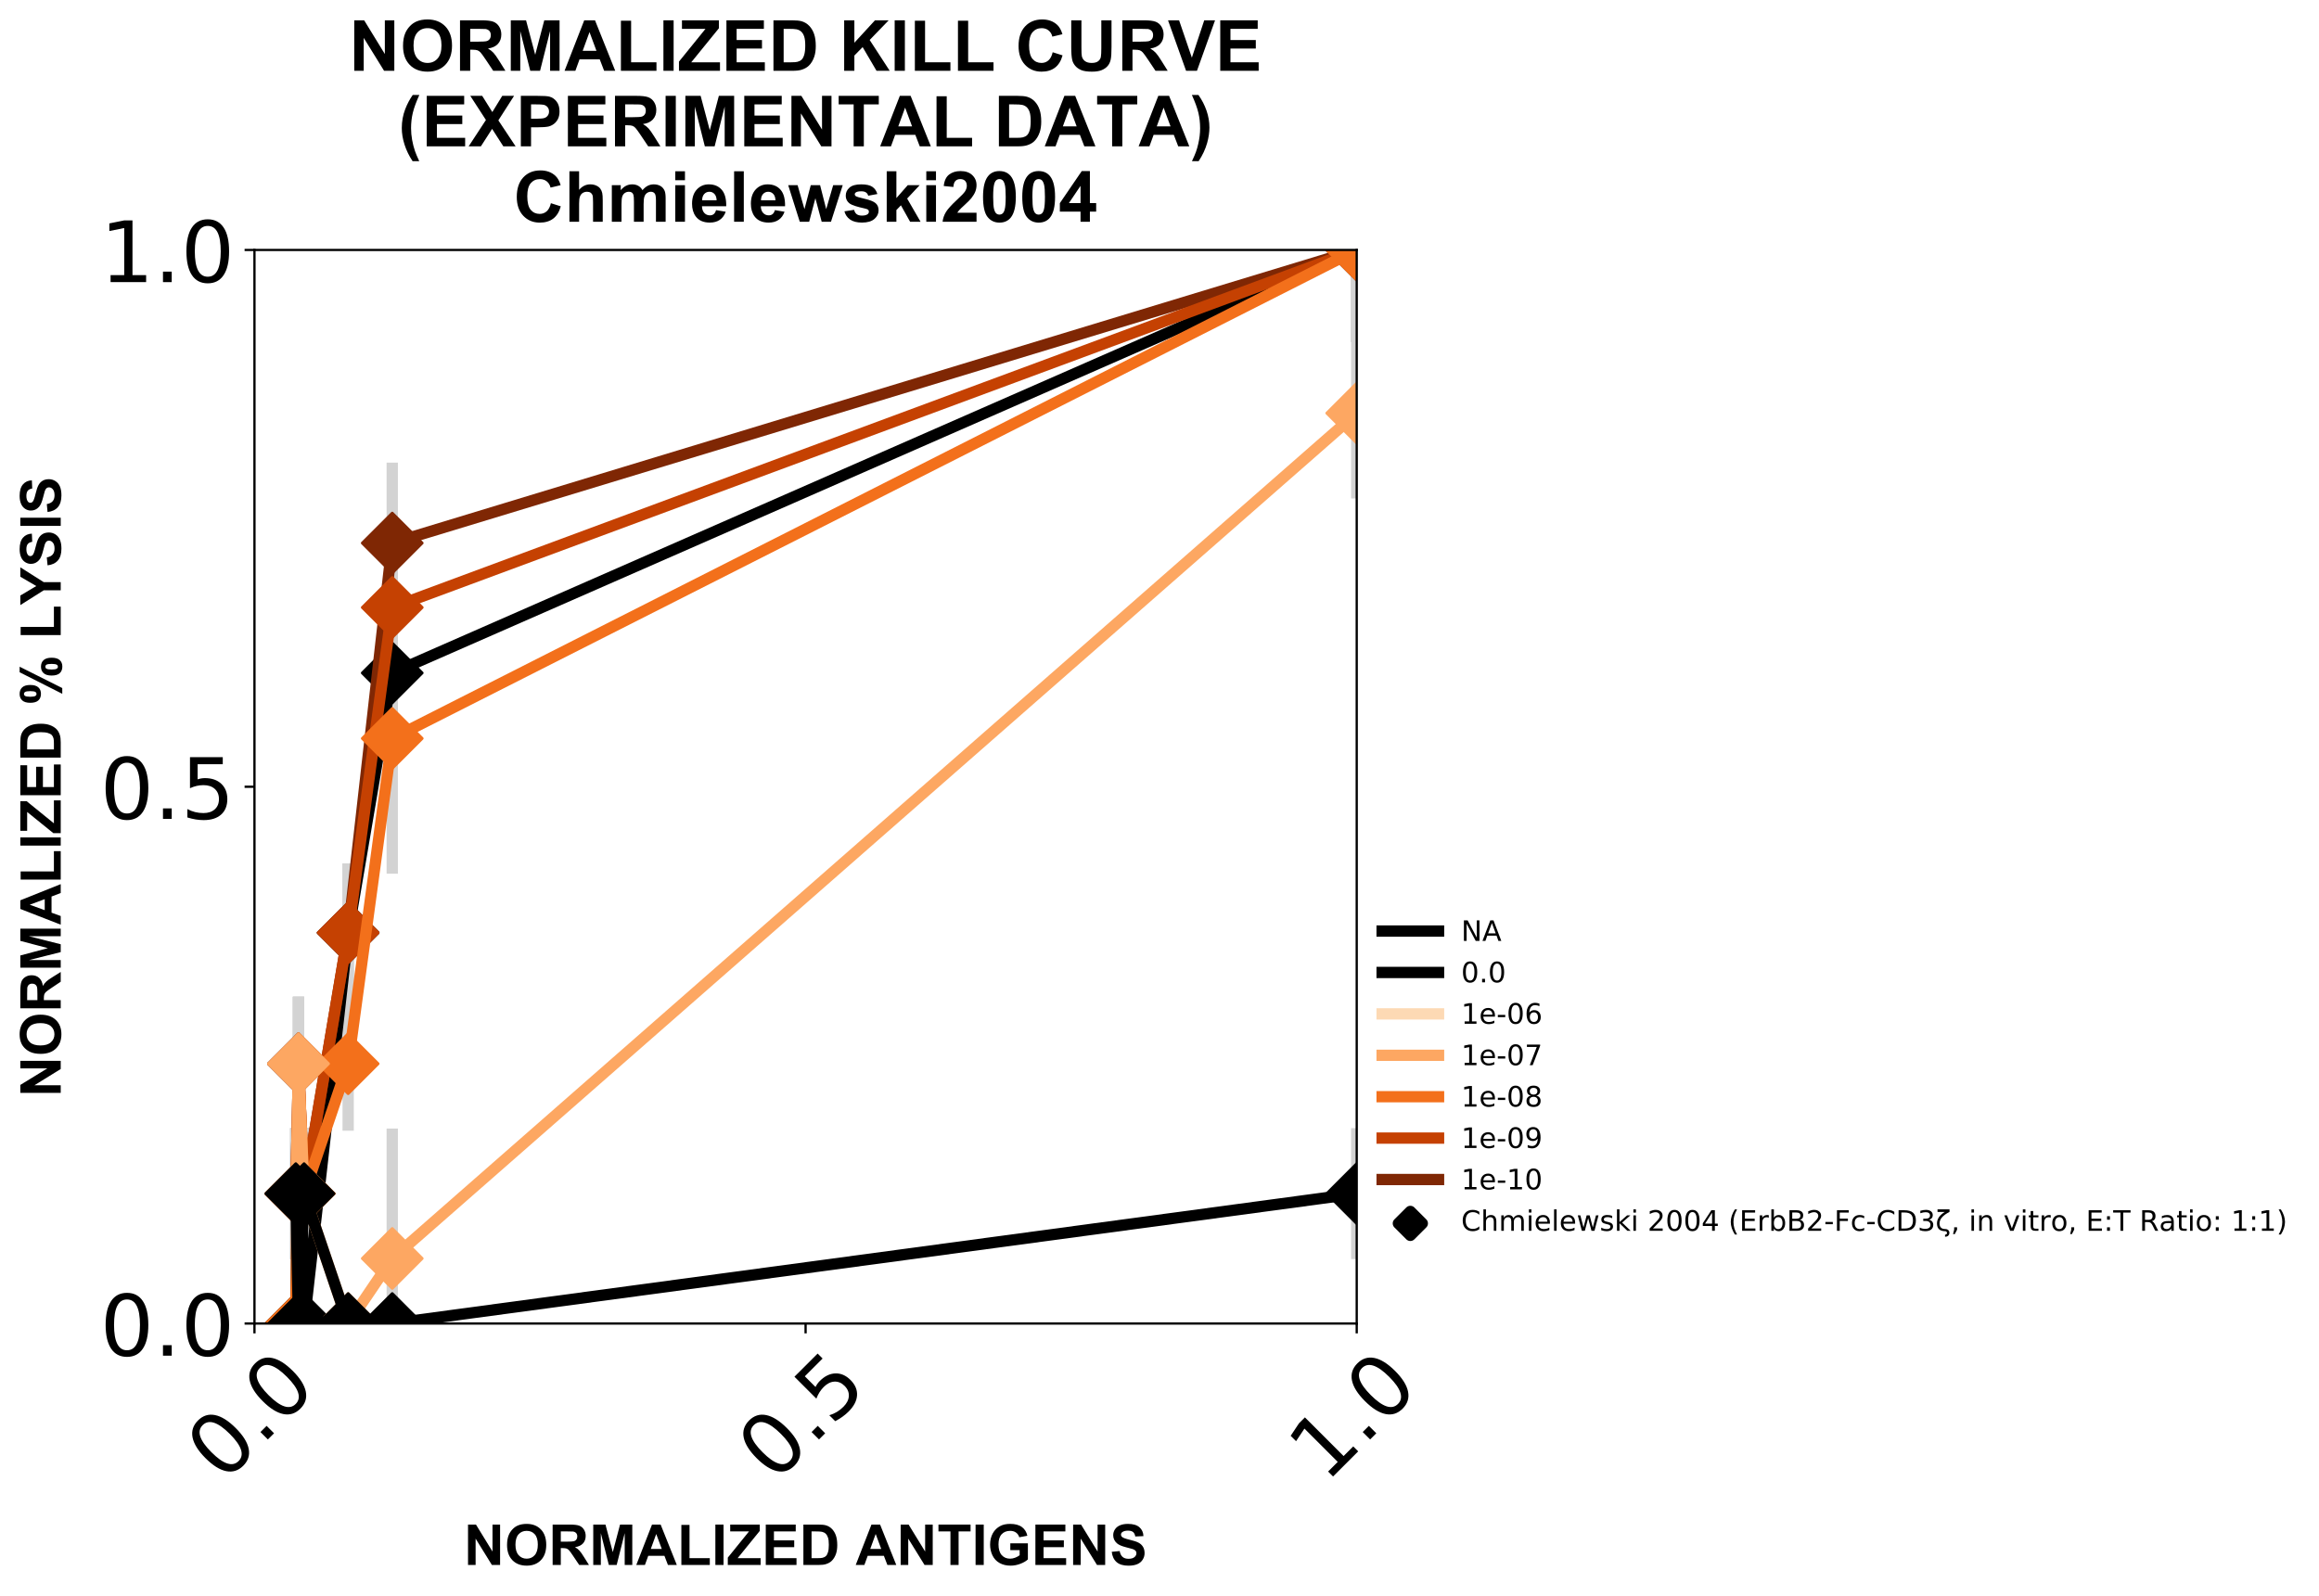 <?xml version="1.0" encoding="utf-8" standalone="no"?>
<!DOCTYPE svg PUBLIC "-//W3C//DTD SVG 1.1//EN"
  "http://www.w3.org/Graphics/SVG/1.1/DTD/svg11.dtd">
<!-- Created with matplotlib (https://matplotlib.org/) -->
<svg height="565.851pt" version="1.1" viewBox="0 0 821.767 565.851" width="821.767pt" xmlns="http://www.w3.org/2000/svg" xmlns:xlink="http://www.w3.org/1999/xlink">
 <defs>
  <style type="text/css">
*{stroke-linecap:butt;stroke-linejoin:round;}
  </style>
 </defs>
 <g id="figure_1">
  <g id="patch_1">
   <path d="M 0 565.851 
L 821.767 565.851 
L 821.767 0 
L 0 0 
z
" style="fill:#ffffff;"/>
  </g>
  <g id="axes_1">
   <g id="patch_2">
    <path d="M 90.172 469.122 
L 480.772 469.122 
L 480.772 88.602 
L 90.172 88.602 
z
" style="fill:#ffffff;"/>
   </g>
   <g id="LineCollection_1">
    <path clip-path="url(#pff4fe9ec38)" d="M 480.772 88.602 
L 480.772 88.602 
" style="fill:none;stroke:#d3d3d3;stroke-width:4;"/>
    <path clip-path="url(#pff4fe9ec38)" d="M 138.997 238.527 
L 138.997 238.527 
" style="fill:none;stroke:#d3d3d3;stroke-width:4;"/>
    <path clip-path="url(#pff4fe9ec38)" d="M 123.373 330.613 
L 123.373 330.613 
" style="fill:none;stroke:#d3d3d3;stroke-width:4;"/>
    <path clip-path="url(#pff4fe9ec38)" d="M 107.749 469.122 
L 107.749 469.122 
" style="fill:none;stroke:#d3d3d3;stroke-width:4;"/>
    <path clip-path="url(#pff4fe9ec38)" d="M 105.796 377.037 
L 105.796 377.037 
" style="fill:none;stroke:#d3d3d3;stroke-width:4;"/>
    <path clip-path="url(#pff4fe9ec38)" d="M 104.819 469.122 
L 104.819 469.122 
" style="fill:none;stroke:#d3d3d3;stroke-width:4;"/>
   </g>
   <g id="LineCollection_2">
    <path clip-path="url(#pff4fe9ec38)" d="M 480.772 121.213 
L 480.772 55.992 
" style="fill:none;stroke:#d3d3d3;stroke-width:4;"/>
    <path clip-path="url(#pff4fe9ec38)" d="M 138.997 265.506 
L 138.997 211.548 
" style="fill:none;stroke:#d3d3d3;stroke-width:4;"/>
    <path clip-path="url(#pff4fe9ec38)" d="M 123.373 355.157 
L 123.373 306.07 
" style="fill:none;stroke:#d3d3d3;stroke-width:4;"/>
    <path clip-path="url(#pff4fe9ec38)" d="M 107.749 469.122 
L 107.749 469.122 
" style="fill:none;stroke:#d3d3d3;stroke-width:4;"/>
    <path clip-path="url(#pff4fe9ec38)" d="M 105.796 400.781 
L 105.796 353.292 
" style="fill:none;stroke:#d3d3d3;stroke-width:4;"/>
    <path clip-path="url(#pff4fe9ec38)" d="M 104.819 469.122 
L 104.819 469.122 
" style="fill:none;stroke:#d3d3d3;stroke-width:4;"/>
   </g>
   <g id="LineCollection_3">
    <path clip-path="url(#pff4fe9ec38)" d="M 480.772 88.602 
L 480.772 88.602 
" style="fill:none;stroke:#d3d3d3;stroke-width:4;"/>
    <path clip-path="url(#pff4fe9ec38)" d="M 138.997 192.484 
L 138.997 192.484 
" style="fill:none;stroke:#d3d3d3;stroke-width:4;"/>
    <path clip-path="url(#pff4fe9ec38)" d="M 123.373 330.613 
L 123.373 330.613 
" style="fill:none;stroke:#d3d3d3;stroke-width:4;"/>
    <path clip-path="url(#pff4fe9ec38)" d="M 107.749 423.079 
L 107.749 423.079 
" style="fill:none;stroke:#d3d3d3;stroke-width:4;"/>
    <path clip-path="url(#pff4fe9ec38)" d="M 105.796 377.037 
L 105.796 377.037 
" style="fill:none;stroke:#d3d3d3;stroke-width:4;"/>
    <path clip-path="url(#pff4fe9ec38)" d="M 104.819 423.079 
L 104.819 423.079 
" style="fill:none;stroke:#d3d3d3;stroke-width:4;"/>
   </g>
   <g id="LineCollection_4">
    <path clip-path="url(#pff4fe9ec38)" d="M 480.772 121.213 
L 480.772 55.992 
" style="fill:none;stroke:#d3d3d3;stroke-width:4;"/>
    <path clip-path="url(#pff4fe9ec38)" d="M 138.997 220.985 
L 138.997 163.983 
" style="fill:none;stroke:#d3d3d3;stroke-width:4;"/>
    <path clip-path="url(#pff4fe9ec38)" d="M 123.373 355.157 
L 123.373 306.07 
" style="fill:none;stroke:#d3d3d3;stroke-width:4;"/>
    <path clip-path="url(#pff4fe9ec38)" d="M 107.749 446.329 
L 107.749 399.83 
" style="fill:none;stroke:#d3d3d3;stroke-width:4;"/>
    <path clip-path="url(#pff4fe9ec38)" d="M 105.796 400.781 
L 105.796 353.292 
" style="fill:none;stroke:#d3d3d3;stroke-width:4;"/>
    <path clip-path="url(#pff4fe9ec38)" d="M 104.819 446.291 
L 104.819 399.868 
" style="fill:none;stroke:#d3d3d3;stroke-width:4;"/>
   </g>
   <g id="LineCollection_5">
    <path clip-path="url(#pff4fe9ec38)" d="M 480.772 88.602 
L 480.772 88.602 
" style="fill:none;stroke:#d3d3d3;stroke-width:4;"/>
    <path clip-path="url(#pff4fe9ec38)" d="M 138.997 215.316 
L 138.997 215.316 
" style="fill:none;stroke:#d3d3d3;stroke-width:4;"/>
    <path clip-path="url(#pff4fe9ec38)" d="M 123.373 330.613 
L 123.373 330.613 
" style="fill:none;stroke:#d3d3d3;stroke-width:4;"/>
    <path clip-path="url(#pff4fe9ec38)" d="M 107.749 423.079 
L 107.749 423.079 
" style="fill:none;stroke:#d3d3d3;stroke-width:4;"/>
    <path clip-path="url(#pff4fe9ec38)" d="M 105.796 377.037 
L 105.796 377.037 
" style="fill:none;stroke:#d3d3d3;stroke-width:4;"/>
    <path clip-path="url(#pff4fe9ec38)" d="M 104.819 423.079 
L 104.819 423.079 
" style="fill:none;stroke:#d3d3d3;stroke-width:4;"/>
   </g>
   <g id="LineCollection_6">
    <path clip-path="url(#pff4fe9ec38)" d="M 480.772 121.213 
L 480.772 55.992 
" style="fill:none;stroke:#d3d3d3;stroke-width:4;"/>
    <path clip-path="url(#pff4fe9ec38)" d="M 138.997 243.017 
L 138.997 187.614 
" style="fill:none;stroke:#d3d3d3;stroke-width:4;"/>
    <path clip-path="url(#pff4fe9ec38)" d="M 123.373 355.157 
L 123.373 306.07 
" style="fill:none;stroke:#d3d3d3;stroke-width:4;"/>
    <path clip-path="url(#pff4fe9ec38)" d="M 107.749 446.291 
L 107.749 399.868 
" style="fill:none;stroke:#d3d3d3;stroke-width:4;"/>
    <path clip-path="url(#pff4fe9ec38)" d="M 105.796 400.781 
L 105.796 353.292 
" style="fill:none;stroke:#d3d3d3;stroke-width:4;"/>
    <path clip-path="url(#pff4fe9ec38)" d="M 104.819 446.291 
L 104.819 399.868 
" style="fill:none;stroke:#d3d3d3;stroke-width:4;"/>
   </g>
   <g id="LineCollection_7">
    <path clip-path="url(#pff4fe9ec38)" d="M 480.772 88.602 
L 480.772 88.602 
" style="fill:none;stroke:#d3d3d3;stroke-width:4;"/>
    <path clip-path="url(#pff4fe9ec38)" d="M 138.997 261.739 
L 138.997 261.739 
" style="fill:none;stroke:#d3d3d3;stroke-width:4;"/>
    <path clip-path="url(#pff4fe9ec38)" d="M 123.373 377.037 
L 123.373 377.037 
" style="fill:none;stroke:#d3d3d3;stroke-width:4;"/>
    <path clip-path="url(#pff4fe9ec38)" d="M 107.749 423.079 
L 107.749 423.079 
" style="fill:none;stroke:#d3d3d3;stroke-width:4;"/>
    <path clip-path="url(#pff4fe9ec38)" d="M 105.796 377.037 
L 105.796 377.037 
" style="fill:none;stroke:#d3d3d3;stroke-width:4;"/>
    <path clip-path="url(#pff4fe9ec38)" d="M 104.819 469.122 
L 104.819 469.122 
" style="fill:none;stroke:#d3d3d3;stroke-width:4;"/>
   </g>
   <g id="LineCollection_8">
    <path clip-path="url(#pff4fe9ec38)" d="M 480.772 121.213 
L 480.772 55.992 
" style="fill:none;stroke:#d3d3d3;stroke-width:4;"/>
    <path clip-path="url(#pff4fe9ec38)" d="M 138.997 309.684 
L 138.997 213.793 
" style="fill:none;stroke:#d3d3d3;stroke-width:4;"/>
    <path clip-path="url(#pff4fe9ec38)" d="M 123.373 400.781 
L 123.373 353.292 
" style="fill:none;stroke:#d3d3d3;stroke-width:4;"/>
    <path clip-path="url(#pff4fe9ec38)" d="M 107.749 446.291 
L 107.749 399.868 
" style="fill:none;stroke:#d3d3d3;stroke-width:4;"/>
    <path clip-path="url(#pff4fe9ec38)" d="M 105.796 400.781 
L 105.796 353.292 
" style="fill:none;stroke:#d3d3d3;stroke-width:4;"/>
    <path clip-path="url(#pff4fe9ec38)" d="M 104.819 469.122 
L 104.819 469.122 
" style="fill:none;stroke:#d3d3d3;stroke-width:4;"/>
   </g>
   <g id="LineCollection_9">
    <path clip-path="url(#pff4fe9ec38)" d="M 480.772 146.441 
L 480.772 146.441 
" style="fill:none;stroke:#d3d3d3;stroke-width:4;"/>
    <path clip-path="url(#pff4fe9ec38)" d="M 138.997 446.063 
L 138.997 446.063 
" style="fill:none;stroke:#d3d3d3;stroke-width:4;"/>
    <path clip-path="url(#pff4fe9ec38)" d="M 123.373 469.122 
L 123.373 469.122 
" style="fill:none;stroke:#d3d3d3;stroke-width:4;"/>
    <path clip-path="url(#pff4fe9ec38)" d="M 107.749 423.079 
L 107.749 423.079 
" style="fill:none;stroke:#d3d3d3;stroke-width:4;"/>
    <path clip-path="url(#pff4fe9ec38)" d="M 105.796 377.037 
L 105.796 377.037 
" style="fill:none;stroke:#d3d3d3;stroke-width:4;"/>
    <path clip-path="url(#pff4fe9ec38)" d="M 104.819 423.079 
L 104.819 423.079 
" style="fill:none;stroke:#d3d3d3;stroke-width:4;"/>
   </g>
   <g id="LineCollection_10">
    <path clip-path="url(#pff4fe9ec38)" d="M 480.772 176.693 
L 480.772 116.19 
" style="fill:none;stroke:#d3d3d3;stroke-width:4;"/>
    <path clip-path="url(#pff4fe9ec38)" d="M 138.997 492.106 
L 138.997 400.02 
" style="fill:none;stroke:#d3d3d3;stroke-width:4;"/>
    <path clip-path="url(#pff4fe9ec38)" d="M 123.373 469.122 
L 123.373 469.122 
" style="fill:none;stroke:#d3d3d3;stroke-width:4;"/>
    <path clip-path="url(#pff4fe9ec38)" d="M 107.749 446.291 
L 107.749 399.868 
" style="fill:none;stroke:#d3d3d3;stroke-width:4;"/>
    <path clip-path="url(#pff4fe9ec38)" d="M 105.796 400.781 
L 105.796 353.292 
" style="fill:none;stroke:#d3d3d3;stroke-width:4;"/>
    <path clip-path="url(#pff4fe9ec38)" d="M 104.819 446.291 
L 104.819 399.868 
" style="fill:none;stroke:#d3d3d3;stroke-width:4;"/>
   </g>
   <g id="LineCollection_11">
    <path clip-path="url(#pff4fe9ec38)" d="M 480.772 423.079 
L 480.772 423.079 
" style="fill:none;stroke:#d3d3d3;stroke-width:4;"/>
    <path clip-path="url(#pff4fe9ec38)" d="M 138.997 469.122 
L 138.997 469.122 
" style="fill:none;stroke:#d3d3d3;stroke-width:4;"/>
    <path clip-path="url(#pff4fe9ec38)" d="M 123.373 469.122 
L 123.373 469.122 
" style="fill:none;stroke:#d3d3d3;stroke-width:4;"/>
    <path clip-path="url(#pff4fe9ec38)" d="M 107.749 423.079 
L 107.749 423.079 
" style="fill:none;stroke:#d3d3d3;stroke-width:4;"/>
    <path clip-path="url(#pff4fe9ec38)" d="M 105.796 469.122 
L 105.796 469.122 
" style="fill:none;stroke:#d3d3d3;stroke-width:4;"/>
    <path clip-path="url(#pff4fe9ec38)" d="M 104.819 423.079 
L 104.819 423.079 
" style="fill:none;stroke:#d3d3d3;stroke-width:4;"/>
   </g>
   <g id="LineCollection_12">
    <path clip-path="url(#pff4fe9ec38)" d="M 480.772 446.291 
L 480.772 399.868 
" style="fill:none;stroke:#d3d3d3;stroke-width:4;"/>
    <path clip-path="url(#pff4fe9ec38)" d="M 138.997 469.122 
L 138.997 469.122 
" style="fill:none;stroke:#d3d3d3;stroke-width:4;"/>
    <path clip-path="url(#pff4fe9ec38)" d="M 123.373 469.122 
L 123.373 469.122 
" style="fill:none;stroke:#d3d3d3;stroke-width:4;"/>
    <path clip-path="url(#pff4fe9ec38)" d="M 107.749 446.291 
L 107.749 399.868 
" style="fill:none;stroke:#d3d3d3;stroke-width:4;"/>
    <path clip-path="url(#pff4fe9ec38)" d="M 105.796 469.122 
L 105.796 469.122 
" style="fill:none;stroke:#d3d3d3;stroke-width:4;"/>
    <path clip-path="url(#pff4fe9ec38)" d="M 104.819 446.291 
L 104.819 399.868 
" style="fill:none;stroke:#d3d3d3;stroke-width:4;"/>
   </g>
   <g id="PathCollection_1">
    <defs>
     <path d="M 0 4.243 
L 4.243 0 
L 0 -4.243 
L -4.243 0 
z
" id="mf3fd55f61e" style="stroke:#000000;stroke-width:4;"/>
    </defs>
    <g clip-path="url(#pff4fe9ec38)">
     <use style="stroke:#000000;stroke-width:4;" x="0" xlink:href="#mf3fd55f61e" y="0"/>
    </g>
   </g>
   <g id="line2d_1">
    <path clip-path="url(#pff4fe9ec38)" d="M 480.772 88.602 
L 138.997 238.527 
L 123.373 330.613 
L 107.749 469.122 
L 105.796 377.037 
L 104.819 469.122 
" style="fill:none;stroke:#000000;stroke-linecap:square;stroke-width:4;"/>
    <defs>
     <path d="M 0 10.607 
L 10.607 0 
L 0 -10.607 
L -10.607 0 
z
" id="m1265e0bfdb" style="stroke:#000000;stroke-linejoin:miter;"/>
    </defs>
    <g clip-path="url(#pff4fe9ec38)">
     <use style="stroke:#000000;stroke-linejoin:miter;" x="480.772" xlink:href="#m1265e0bfdb" y="88.602"/>
     <use style="stroke:#000000;stroke-linejoin:miter;" x="138.997" xlink:href="#m1265e0bfdb" y="238.527"/>
     <use style="stroke:#000000;stroke-linejoin:miter;" x="123.373" xlink:href="#m1265e0bfdb" y="330.613"/>
     <use style="stroke:#000000;stroke-linejoin:miter;" x="107.749" xlink:href="#m1265e0bfdb" y="469.122"/>
     <use style="stroke:#000000;stroke-linejoin:miter;" x="105.796" xlink:href="#m1265e0bfdb" y="377.037"/>
     <use style="stroke:#000000;stroke-linejoin:miter;" x="104.819" xlink:href="#m1265e0bfdb" y="469.122"/>
    </g>
   </g>
   <g id="line2d_2">
    <path clip-path="url(#pff4fe9ec38)" d="M 480.772 88.602 
L 138.997 192.484 
L 123.373 330.613 
L 107.749 423.079 
L 105.796 377.037 
L 104.819 423.079 
" style="fill:none;stroke:#7f2704;stroke-linecap:square;stroke-width:4;"/>
    <defs>
     <path d="M 0 10.607 
L 10.607 0 
L 0 -10.607 
L -10.607 0 
z
" id="m7ce01fde23" style="stroke:#7f2704;stroke-linejoin:miter;"/>
    </defs>
    <g clip-path="url(#pff4fe9ec38)">
     <use style="fill:#7f2704;stroke:#7f2704;stroke-linejoin:miter;" x="480.772" xlink:href="#m7ce01fde23" y="88.602"/>
     <use style="fill:#7f2704;stroke:#7f2704;stroke-linejoin:miter;" x="138.997" xlink:href="#m7ce01fde23" y="192.484"/>
     <use style="fill:#7f2704;stroke:#7f2704;stroke-linejoin:miter;" x="123.373" xlink:href="#m7ce01fde23" y="330.613"/>
     <use style="fill:#7f2704;stroke:#7f2704;stroke-linejoin:miter;" x="107.749" xlink:href="#m7ce01fde23" y="423.079"/>
     <use style="fill:#7f2704;stroke:#7f2704;stroke-linejoin:miter;" x="105.796" xlink:href="#m7ce01fde23" y="377.037"/>
     <use style="fill:#7f2704;stroke:#7f2704;stroke-linejoin:miter;" x="104.819" xlink:href="#m7ce01fde23" y="423.079"/>
    </g>
   </g>
   <g id="line2d_3">
    <path clip-path="url(#pff4fe9ec38)" d="M 480.772 88.602 
L 138.997 215.316 
L 123.373 330.613 
L 107.749 423.079 
L 105.796 377.037 
L 104.819 423.079 
" style="fill:none;stroke:#c54102;stroke-linecap:square;stroke-width:4;"/>
    <defs>
     <path d="M 0 10.607 
L 10.607 0 
L 0 -10.607 
L -10.607 0 
z
" id="m050177bbb2" style="stroke:#c54102;stroke-linejoin:miter;"/>
    </defs>
    <g clip-path="url(#pff4fe9ec38)">
     <use style="fill:#c54102;stroke:#c54102;stroke-linejoin:miter;" x="480.772" xlink:href="#m050177bbb2" y="88.602"/>
     <use style="fill:#c54102;stroke:#c54102;stroke-linejoin:miter;" x="138.997" xlink:href="#m050177bbb2" y="215.316"/>
     <use style="fill:#c54102;stroke:#c54102;stroke-linejoin:miter;" x="123.373" xlink:href="#m050177bbb2" y="330.613"/>
     <use style="fill:#c54102;stroke:#c54102;stroke-linejoin:miter;" x="107.749" xlink:href="#m050177bbb2" y="423.079"/>
     <use style="fill:#c54102;stroke:#c54102;stroke-linejoin:miter;" x="105.796" xlink:href="#m050177bbb2" y="377.037"/>
     <use style="fill:#c54102;stroke:#c54102;stroke-linejoin:miter;" x="104.819" xlink:href="#m050177bbb2" y="423.079"/>
    </g>
   </g>
   <g id="line2d_4">
    <path clip-path="url(#pff4fe9ec38)" d="M 480.772 88.602 
L 138.997 261.739 
L 123.373 377.037 
L 107.749 423.079 
L 105.796 377.037 
L 104.819 469.122 
" style="fill:none;stroke:#f3701b;stroke-linecap:square;stroke-width:4;"/>
    <defs>
     <path d="M 0 10.607 
L 10.607 0 
L 0 -10.607 
L -10.607 0 
z
" id="m4511ea1e7f" style="stroke:#f3701b;stroke-linejoin:miter;"/>
    </defs>
    <g clip-path="url(#pff4fe9ec38)">
     <use style="fill:#f3701b;stroke:#f3701b;stroke-linejoin:miter;" x="480.772" xlink:href="#m4511ea1e7f" y="88.602"/>
     <use style="fill:#f3701b;stroke:#f3701b;stroke-linejoin:miter;" x="138.997" xlink:href="#m4511ea1e7f" y="261.739"/>
     <use style="fill:#f3701b;stroke:#f3701b;stroke-linejoin:miter;" x="123.373" xlink:href="#m4511ea1e7f" y="377.037"/>
     <use style="fill:#f3701b;stroke:#f3701b;stroke-linejoin:miter;" x="107.749" xlink:href="#m4511ea1e7f" y="423.079"/>
     <use style="fill:#f3701b;stroke:#f3701b;stroke-linejoin:miter;" x="105.796" xlink:href="#m4511ea1e7f" y="377.037"/>
     <use style="fill:#f3701b;stroke:#f3701b;stroke-linejoin:miter;" x="104.819" xlink:href="#m4511ea1e7f" y="469.122"/>
    </g>
   </g>
   <g id="line2d_5">
    <path clip-path="url(#pff4fe9ec38)" d="M 480.772 146.441 
L 138.997 446.063 
L 123.373 469.122 
L 107.749 423.079 
L 105.796 377.037 
L 104.819 423.079 
" style="fill:none;stroke:#fda762;stroke-linecap:square;stroke-width:4;"/>
    <defs>
     <path d="M 0 10.607 
L 10.607 0 
L 0 -10.607 
L -10.607 0 
z
" id="mc74add222b" style="stroke:#fda762;stroke-linejoin:miter;"/>
    </defs>
    <g clip-path="url(#pff4fe9ec38)">
     <use style="fill:#fda762;stroke:#fda762;stroke-linejoin:miter;" x="480.772" xlink:href="#mc74add222b" y="146.441"/>
     <use style="fill:#fda762;stroke:#fda762;stroke-linejoin:miter;" x="138.997" xlink:href="#mc74add222b" y="446.063"/>
     <use style="fill:#fda762;stroke:#fda762;stroke-linejoin:miter;" x="123.373" xlink:href="#mc74add222b" y="469.122"/>
     <use style="fill:#fda762;stroke:#fda762;stroke-linejoin:miter;" x="107.749" xlink:href="#mc74add222b" y="423.079"/>
     <use style="fill:#fda762;stroke:#fda762;stroke-linejoin:miter;" x="105.796" xlink:href="#mc74add222b" y="377.037"/>
     <use style="fill:#fda762;stroke:#fda762;stroke-linejoin:miter;" x="104.819" xlink:href="#mc74add222b" y="423.079"/>
    </g>
   </g>
   <g id="line2d_6">
    <path clip-path="url(#pff4fe9ec38)" d="M 480.772 423.079 
L 138.997 469.122 
L 123.373 469.122 
L 107.749 423.079 
L 105.796 469.122 
L 104.819 423.079 
" style="fill:none;stroke:#000000;stroke-linecap:square;stroke-width:4;"/>
    <g clip-path="url(#pff4fe9ec38)">
     <use style="stroke:#000000;stroke-linejoin:miter;" x="480.772" xlink:href="#m1265e0bfdb" y="423.079"/>
     <use style="stroke:#000000;stroke-linejoin:miter;" x="138.997" xlink:href="#m1265e0bfdb" y="469.122"/>
     <use style="stroke:#000000;stroke-linejoin:miter;" x="123.373" xlink:href="#m1265e0bfdb" y="469.122"/>
     <use style="stroke:#000000;stroke-linejoin:miter;" x="107.749" xlink:href="#m1265e0bfdb" y="423.079"/>
     <use style="stroke:#000000;stroke-linejoin:miter;" x="105.796" xlink:href="#m1265e0bfdb" y="469.122"/>
     <use style="stroke:#000000;stroke-linejoin:miter;" x="104.819" xlink:href="#m1265e0bfdb" y="423.079"/>
    </g>
   </g>
   <g id="matplotlib.axis_1">
    <g id="xtick_1">
     <g id="line2d_7">
      <defs>
       <path d="M 0 0 
L 0 3.5 
" id="m7b9099b49e" style="stroke:#000000;stroke-width:0.8;"/>
      </defs>
      <g>
       <use style="stroke:#000000;stroke-width:0.8;" x="90.172" xlink:href="#m7b9099b49e" y="469.122"/>
      </g>
     </g>
     <g id="text_1">
      <!-- 0.0 -->
      <defs>
       <path d="M 31.781 66.406 
Q 24.172 66.406 20.328 58.906 
Q 16.5 51.422 16.5 36.375 
Q 16.5 21.391 20.328 13.891 
Q 24.172 6.391 31.781 6.391 
Q 39.453 6.391 43.281 13.891 
Q 47.125 21.391 47.125 36.375 
Q 47.125 51.422 43.281 58.906 
Q 39.453 66.406 31.781 66.406 
z
M 31.781 74.219 
Q 44.047 74.219 50.516 64.516 
Q 56.984 54.828 56.984 36.375 
Q 56.984 17.969 50.516 8.266 
Q 44.047 -1.422 31.781 -1.422 
Q 19.531 -1.422 13.062 8.266 
Q 6.594 17.969 6.594 36.375 
Q 6.594 54.828 13.062 64.516 
Q 19.531 74.219 31.781 74.219 
z
" id="DejaVuSans-48"/>
       <path d="M 10.688 12.406 
L 21 12.406 
L 21 0 
L 10.688 0 
z
" id="DejaVuSans-46"/>
      </defs>
      <g transform="translate(79.158 525.977)rotate(-45)scale(0.3 -0.3)">
       <use xlink:href="#DejaVuSans-48"/>
       <use x="63.623" xlink:href="#DejaVuSans-46"/>
       <use x="95.41" xlink:href="#DejaVuSans-48"/>
      </g>
     </g>
    </g>
    <g id="xtick_2">
     <g id="line2d_8">
      <g>
       <use style="stroke:#000000;stroke-width:0.8;" x="285.472" xlink:href="#m7b9099b49e" y="469.122"/>
      </g>
     </g>
     <g id="text_2">
      <!-- 0.5 -->
      <defs>
       <path d="M 10.797 72.906 
L 49.516 72.906 
L 49.516 64.594 
L 19.828 64.594 
L 19.828 46.734 
Q 21.969 47.469 24.109 47.828 
Q 26.266 48.188 28.422 48.188 
Q 40.625 48.188 47.75 41.5 
Q 54.891 34.812 54.891 23.391 
Q 54.891 11.625 47.562 5.094 
Q 40.234 -1.422 26.906 -1.422 
Q 22.312 -1.422 17.547 -0.641 
Q 12.797 0.141 7.719 1.703 
L 7.719 11.625 
Q 12.109 9.234 16.797 8.062 
Q 21.484 6.891 26.703 6.891 
Q 35.156 6.891 40.078 11.328 
Q 45.016 15.766 45.016 23.391 
Q 45.016 31 40.078 35.438 
Q 35.156 39.891 26.703 39.891 
Q 22.75 39.891 18.812 39.016 
Q 14.891 38.141 10.797 36.281 
z
" id="DejaVuSans-53"/>
      </defs>
      <g transform="translate(274.458 525.977)rotate(-45)scale(0.3 -0.3)">
       <use xlink:href="#DejaVuSans-48"/>
       <use x="63.623" xlink:href="#DejaVuSans-46"/>
       <use x="95.41" xlink:href="#DejaVuSans-53"/>
      </g>
     </g>
    </g>
    <g id="xtick_3">
     <g id="line2d_9">
      <g>
       <use style="stroke:#000000;stroke-width:0.8;" x="480.772" xlink:href="#m7b9099b49e" y="469.122"/>
      </g>
     </g>
     <g id="text_3">
      <!-- 1.0 -->
      <defs>
       <path d="M 12.406 8.297 
L 28.516 8.297 
L 28.516 63.922 
L 10.984 60.406 
L 10.984 69.391 
L 28.422 72.906 
L 38.281 72.906 
L 38.281 8.297 
L 54.391 8.297 
L 54.391 0 
L 12.406 0 
z
" id="DejaVuSans-49"/>
      </defs>
      <g transform="translate(469.758 525.977)rotate(-45)scale(0.3 -0.3)">
       <use xlink:href="#DejaVuSans-49"/>
       <use x="63.623" xlink:href="#DejaVuSans-46"/>
       <use x="95.41" xlink:href="#DejaVuSans-48"/>
      </g>
     </g>
    </g>
    <g id="text_4">
     <!-- NORMALIZED ANTIGENS -->
     <defs>
      <path d="M 7.422 0 
L 7.422 71.578 
L 21.484 71.578 
L 50.781 23.781 
L 50.781 71.578 
L 64.203 71.578 
L 64.203 0 
L 49.703 0 
L 20.844 46.688 
L 20.844 0 
z
" id="Arial-BoldMT-78"/>
      <path d="M 4.344 35.359 
Q 4.344 46.297 7.625 53.719 
Q 10.062 59.188 14.281 63.531 
Q 18.5 67.875 23.531 69.969 
Q 30.219 72.797 38.969 72.797 
Q 54.781 72.797 64.281 62.984 
Q 73.781 53.172 73.781 35.688 
Q 73.781 18.359 64.359 8.562 
Q 54.938 -1.219 39.156 -1.219 
Q 23.188 -1.219 13.766 8.516 
Q 4.344 18.266 4.344 35.359 
z
M 19.234 35.844 
Q 19.234 23.688 24.844 17.406 
Q 30.469 11.141 39.109 11.141 
Q 47.75 11.141 53.297 17.359 
Q 58.844 23.578 58.844 36.031 
Q 58.844 48.344 53.438 54.391 
Q 48.047 60.453 39.109 60.453 
Q 30.172 60.453 24.703 54.312 
Q 19.234 48.188 19.234 35.844 
z
" id="Arial-BoldMT-79"/>
      <path d="M 7.328 0 
L 7.328 71.578 
L 37.75 71.578 
Q 49.219 71.578 54.422 69.641 
Q 59.625 67.719 62.75 62.781 
Q 65.875 57.859 65.875 51.516 
Q 65.875 43.453 61.125 38.203 
Q 56.391 32.953 46.969 31.594 
Q 51.656 28.859 54.703 25.578 
Q 57.766 22.312 62.938 13.969 
L 71.688 0 
L 54.391 0 
L 43.953 15.578 
Q 38.375 23.922 36.328 26.094 
Q 34.281 28.266 31.984 29.078 
Q 29.688 29.891 24.703 29.891 
L 21.781 29.891 
L 21.781 0 
z
M 21.781 41.312 
L 32.469 41.312 
Q 42.875 41.312 45.453 42.188 
Q 48.047 43.062 49.516 45.203 
Q 50.984 47.359 50.984 50.594 
Q 50.984 54.203 49.047 56.422 
Q 47.125 58.641 43.609 59.234 
Q 41.844 59.469 33.062 59.469 
L 21.781 59.469 
z
" id="Arial-BoldMT-82"/>
      <path d="M 7.078 0 
L 7.078 71.578 
L 28.719 71.578 
L 41.703 22.75 
L 54.547 71.578 
L 76.219 71.578 
L 76.219 0 
L 62.797 0 
L 62.797 56.344 
L 48.578 0 
L 34.672 0 
L 20.516 56.344 
L 20.516 0 
z
" id="Arial-BoldMT-77"/>
      <path d="M 71.828 0 
L 56.109 0 
L 49.859 16.266 
L 21.234 16.266 
L 15.328 0 
L 0 0 
L 27.875 71.578 
L 43.172 71.578 
z
M 45.219 28.328 
L 35.359 54.891 
L 25.688 28.328 
z
" id="Arial-BoldMT-65"/>
      <path d="M 7.672 0 
L 7.672 71 
L 22.125 71 
L 22.125 12.062 
L 58.062 12.062 
L 58.062 0 
z
" id="Arial-BoldMT-76"/>
      <path d="M 6.844 0 
L 6.844 71.578 
L 21.297 71.578 
L 21.297 0 
z
" id="Arial-BoldMT-73"/>
      <path d="M 1.078 0 
L 1.078 13.031 
L 38.672 59.469 
L 5.328 59.469 
L 5.328 71.578 
L 57.719 71.578 
L 57.719 60.359 
L 18.5 12.062 
L 59.234 12.062 
L 59.234 0 
z
" id="Arial-BoldMT-90"/>
      <path d="M 7.281 0 
L 7.281 71.578 
L 60.359 71.578 
L 60.359 59.469 
L 21.734 59.469 
L 21.734 43.609 
L 57.672 43.609 
L 57.672 31.547 
L 21.734 31.547 
L 21.734 12.062 
L 61.719 12.062 
L 61.719 0 
z
" id="Arial-BoldMT-69"/>
      <path d="M 7.234 71.578 
L 33.641 71.578 
Q 42.578 71.578 47.266 70.219 
Q 53.562 68.359 58.047 63.625 
Q 62.547 58.891 64.891 52.031 
Q 67.234 45.172 67.234 35.109 
Q 67.234 26.266 65.047 19.875 
Q 62.359 12.062 57.375 7.234 
Q 53.609 3.562 47.219 1.516 
Q 42.438 0 34.422 0 
L 7.234 0 
z
M 21.688 59.469 
L 21.688 12.062 
L 32.469 12.062 
Q 38.531 12.062 41.219 12.75 
Q 44.734 13.625 47.047 15.719 
Q 49.359 17.828 50.828 22.625 
Q 52.297 27.438 52.297 35.75 
Q 52.297 44.047 50.828 48.484 
Q 49.359 52.938 46.719 55.422 
Q 44.094 57.906 40.047 58.797 
Q 37.016 59.469 28.172 59.469 
z
" id="Arial-BoldMT-68"/>
      <path id="Arial-BoldMT-32"/>
      <path d="M 23.391 0 
L 23.391 59.469 
L 2.156 59.469 
L 2.156 71.578 
L 59.031 71.578 
L 59.031 59.469 
L 37.844 59.469 
L 37.844 0 
z
" id="Arial-BoldMT-84"/>
      <path d="M 40.578 26.312 
L 40.578 38.375 
L 71.734 38.375 
L 71.734 9.859 
Q 67.188 5.469 58.562 2.125 
Q 49.953 -1.219 41.109 -1.219 
Q 29.891 -1.219 21.531 3.484 
Q 13.188 8.203 8.984 16.969 
Q 4.781 25.734 4.781 36.031 
Q 4.781 47.219 9.469 55.906 
Q 14.156 64.594 23.188 69.234 
Q 30.078 72.797 40.328 72.797 
Q 53.656 72.797 61.156 67.203 
Q 68.656 61.625 70.797 51.766 
L 56.453 49.078 
Q 54.938 54.344 50.75 57.391 
Q 46.578 60.453 40.328 60.453 
Q 30.859 60.453 25.266 54.438 
Q 19.672 48.438 19.672 36.625 
Q 19.672 23.875 25.328 17.5 
Q 31 11.141 40.188 11.141 
Q 44.734 11.141 49.297 12.922 
Q 53.859 14.703 57.125 17.234 
L 57.125 26.312 
z
" id="Arial-BoldMT-71"/>
      <path d="M 3.609 23.297 
L 17.672 24.656 
Q 18.953 17.578 22.828 14.25 
Q 26.703 10.938 33.297 10.938 
Q 40.281 10.938 43.812 13.891 
Q 47.359 16.844 47.359 20.797 
Q 47.359 23.344 45.875 25.125 
Q 44.391 26.906 40.672 28.219 
Q 38.141 29.109 29.109 31.344 
Q 17.484 34.234 12.797 38.422 
Q 6.203 44.344 6.203 52.828 
Q 6.203 58.297 9.297 63.062 
Q 12.406 67.828 18.234 70.312 
Q 24.078 72.797 32.328 72.797 
Q 45.797 72.797 52.609 66.891 
Q 59.422 60.984 59.766 51.125 
L 45.312 50.484 
Q 44.391 56 41.328 58.422 
Q 38.281 60.844 32.172 60.844 
Q 25.875 60.844 22.312 58.25 
Q 20.016 56.594 20.016 53.812 
Q 20.016 51.266 22.172 49.469 
Q 24.906 47.172 35.453 44.672 
Q 46 42.188 51.047 39.516 
Q 56.109 36.859 58.953 32.25 
Q 61.812 27.641 61.812 20.844 
Q 61.812 14.703 58.391 9.328 
Q 54.984 3.953 48.734 1.344 
Q 42.484 -1.266 33.156 -1.266 
Q 19.578 -1.266 12.297 5 
Q 5.031 11.281 3.609 23.297 
z
" id="Arial-BoldMT-83"/>
     </defs>
     <g transform="translate(164.369 554.704)scale(0.2 -0.2)">
      <use xlink:href="#Arial-BoldMT-78"/>
      <use x="72.217" xlink:href="#Arial-BoldMT-79"/>
      <use x="150" xlink:href="#Arial-BoldMT-82"/>
      <use x="222.217" xlink:href="#Arial-BoldMT-77"/>
      <use x="305.518" xlink:href="#Arial-BoldMT-65"/>
      <use x="377.734" xlink:href="#Arial-BoldMT-76"/>
      <use x="438.818" xlink:href="#Arial-BoldMT-73"/>
      <use x="466.602" xlink:href="#Arial-BoldMT-90"/>
      <use x="527.686" xlink:href="#Arial-BoldMT-69"/>
      <use x="594.385" xlink:href="#Arial-BoldMT-68"/>
      <use x="666.602" xlink:href="#Arial-BoldMT-32"/>
      <use x="694.338" xlink:href="#Arial-BoldMT-65"/>
      <use x="766.555" xlink:href="#Arial-BoldMT-78"/>
      <use x="838.771" xlink:href="#Arial-BoldMT-84"/>
      <use x="899.855" xlink:href="#Arial-BoldMT-73"/>
      <use x="927.639" xlink:href="#Arial-BoldMT-71"/>
      <use x="1005.422" xlink:href="#Arial-BoldMT-69"/>
      <use x="1072.121" xlink:href="#Arial-BoldMT-78"/>
      <use x="1144.338" xlink:href="#Arial-BoldMT-83"/>
     </g>
    </g>
   </g>
   <g id="matplotlib.axis_2">
    <g id="ytick_1">
     <g id="line2d_10">
      <defs>
       <path d="M 0 0 
L -3.5 0 
" id="m3e0c13e3b6" style="stroke:#000000;stroke-width:0.8;"/>
      </defs>
      <g>
       <use style="stroke:#000000;stroke-width:0.8;" x="90.172" xlink:href="#m3e0c13e3b6" y="469.122"/>
      </g>
     </g>
     <g id="text_5">
      <!-- 0.0 -->
      <g transform="translate(35.462 480.52)scale(0.3 -0.3)">
       <use xlink:href="#DejaVuSans-48"/>
       <use x="63.623" xlink:href="#DejaVuSans-46"/>
       <use x="95.41" xlink:href="#DejaVuSans-48"/>
      </g>
     </g>
    </g>
    <g id="ytick_2">
     <g id="line2d_11">
      <g>
       <use style="stroke:#000000;stroke-width:0.8;" x="90.172" xlink:href="#m3e0c13e3b6" y="278.862"/>
      </g>
     </g>
     <g id="text_6">
      <!-- 0.5 -->
      <g transform="translate(35.462 290.26)scale(0.3 -0.3)">
       <use xlink:href="#DejaVuSans-48"/>
       <use x="63.623" xlink:href="#DejaVuSans-46"/>
       <use x="95.41" xlink:href="#DejaVuSans-53"/>
      </g>
     </g>
    </g>
    <g id="ytick_3">
     <g id="line2d_12">
      <g>
       <use style="stroke:#000000;stroke-width:0.8;" x="90.172" xlink:href="#m3e0c13e3b6" y="88.602"/>
      </g>
     </g>
     <g id="text_7">
      <!-- 1.0 -->
      <g transform="translate(35.462 100)scale(0.3 -0.3)">
       <use xlink:href="#DejaVuSans-49"/>
       <use x="63.623" xlink:href="#DejaVuSans-46"/>
       <use x="95.41" xlink:href="#DejaVuSans-48"/>
      </g>
     </g>
    </g>
    <g id="text_8">
     <!-- NORMALIZED % LYSIS -->
     <defs>
      <path d="M 4.344 53.906 
Q 4.344 63.531 8.562 68.156 
Q 12.797 72.797 20.016 72.797 
Q 27.484 72.797 31.703 68.188 
Q 35.938 63.578 35.938 53.906 
Q 35.938 44.281 31.703 39.641 
Q 27.484 35.016 20.266 35.016 
Q 12.797 35.016 8.562 39.625 
Q 4.344 44.234 4.344 53.906 
z
M 15.047 54 
Q 15.047 47.016 16.656 44.625 
Q 17.875 42.875 20.016 42.875 
Q 22.219 42.875 23.438 44.625 
Q 25 47.016 25 54 
Q 25 60.984 23.438 63.328 
Q 22.219 65.141 20.016 65.141 
Q 17.875 65.141 16.656 63.375 
Q 15.047 60.984 15.047 54 
z
M 30.469 -2.734 
L 20.312 -2.734 
L 58.453 72.797 
L 68.312 72.797 
z
M 52.641 16.062 
Q 52.641 25.688 56.859 30.328 
Q 61.078 34.969 68.406 34.969 
Q 75.781 34.969 80 30.328 
Q 84.234 25.688 84.234 16.062 
Q 84.234 6.391 80 1.75 
Q 75.781 -2.875 68.562 -2.875 
Q 61.078 -2.875 56.859 1.75 
Q 52.641 6.391 52.641 16.062 
z
M 63.328 16.109 
Q 63.328 9.125 64.938 6.781 
Q 66.156 4.984 68.312 4.984 
Q 70.516 4.984 71.688 6.734 
Q 73.297 9.125 73.297 16.109 
Q 73.297 23.094 71.734 25.484 
Q 70.516 27.25 68.312 27.25 
Q 66.109 27.25 64.938 25.484 
Q 63.328 23.094 63.328 16.109 
z
" id="Arial-BoldMT-37"/>
      <path d="M 26.078 0 
L 26.078 30.125 
L -0.141 71.578 
L 16.797 71.578 
L 33.641 43.266 
L 50.141 71.578 
L 66.797 71.578 
L 40.484 30.031 
L 40.484 0 
z
" id="Arial-BoldMT-89"/>
     </defs>
     <g transform="translate(21.516 388.853)rotate(-90)scale(0.2 -0.2)">
      <use xlink:href="#Arial-BoldMT-78"/>
      <use x="72.217" xlink:href="#Arial-BoldMT-79"/>
      <use x="150" xlink:href="#Arial-BoldMT-82"/>
      <use x="222.217" xlink:href="#Arial-BoldMT-77"/>
      <use x="305.518" xlink:href="#Arial-BoldMT-65"/>
      <use x="377.734" xlink:href="#Arial-BoldMT-76"/>
      <use x="438.818" xlink:href="#Arial-BoldMT-73"/>
      <use x="466.602" xlink:href="#Arial-BoldMT-90"/>
      <use x="527.686" xlink:href="#Arial-BoldMT-69"/>
      <use x="594.385" xlink:href="#Arial-BoldMT-68"/>
      <use x="666.602" xlink:href="#Arial-BoldMT-32"/>
      <use x="694.385" xlink:href="#Arial-BoldMT-37"/>
      <use x="783.301" xlink:href="#Arial-BoldMT-32"/>
      <use x="811.084" xlink:href="#Arial-BoldMT-76"/>
      <use x="872.027" xlink:href="#Arial-BoldMT-89"/>
      <use x="938.727" xlink:href="#Arial-BoldMT-83"/>
      <use x="1005.426" xlink:href="#Arial-BoldMT-73"/>
      <use x="1033.209" xlink:href="#Arial-BoldMT-83"/>
     </g>
    </g>
   </g>
   <g id="line2d_13">
    <path clip-path="url(#pff4fe9ec38)" d="M 90.172 469.122 
" style="fill:none;stroke:#000000;stroke-linecap:square;stroke-width:4;"/>
   </g>
   <g id="line2d_14">
    <path clip-path="url(#pff4fe9ec38)" d="M 90.172 469.122 
" style="fill:none;stroke:#000000;stroke-linecap:square;stroke-width:4;"/>
   </g>
   <g id="line2d_15">
    <path clip-path="url(#pff4fe9ec38)" d="M 90.172 469.122 
" style="fill:none;stroke:#fdd9b4;stroke-linecap:square;stroke-width:4;"/>
   </g>
   <g id="line2d_16">
    <path clip-path="url(#pff4fe9ec38)" d="M 90.172 469.122 
" style="fill:none;stroke:#fda762;stroke-linecap:square;stroke-width:4;"/>
   </g>
   <g id="line2d_17">
    <path clip-path="url(#pff4fe9ec38)" d="M 90.172 469.122 
" style="fill:none;stroke:#f3701b;stroke-linecap:square;stroke-width:4;"/>
   </g>
   <g id="line2d_18">
    <path clip-path="url(#pff4fe9ec38)" d="M 90.172 469.122 
" style="fill:none;stroke:#c54102;stroke-linecap:square;stroke-width:4;"/>
   </g>
   <g id="line2d_19">
    <path clip-path="url(#pff4fe9ec38)" d="M 90.172 469.122 
" style="fill:none;stroke:#7f2704;stroke-linecap:square;stroke-width:4;"/>
   </g>
   <g id="patch_3">
    <path d="M 90.172 469.122 
L 90.172 88.602 
" style="fill:none;stroke:#000000;stroke-linecap:square;stroke-linejoin:miter;stroke-width:0.8;"/>
   </g>
   <g id="patch_4">
    <path d="M 480.772 469.122 
L 480.772 88.602 
" style="fill:none;stroke:#000000;stroke-linecap:square;stroke-linejoin:miter;stroke-width:0.8;"/>
   </g>
   <g id="patch_5">
    <path d="M 90.172 469.122 
L 480.772 469.122 
" style="fill:none;stroke:#000000;stroke-linecap:square;stroke-linejoin:miter;stroke-width:0.8;"/>
   </g>
   <g id="patch_6">
    <path d="M 90.172 88.602 
L 480.772 88.602 
" style="fill:none;stroke:#000000;stroke-linecap:square;stroke-linejoin:miter;stroke-width:0.8;"/>
   </g>
   <g id="text_9">
    <!-- NORMALIZED KILL CURVE -->
    <defs>
     <path d="M 7.469 0 
L 7.469 71.578 
L 21.922 71.578 
L 21.922 39.797 
L 51.125 71.578 
L 70.562 71.578 
L 43.609 43.703 
L 72.016 0 
L 53.328 0 
L 33.641 33.594 
L 21.922 21.625 
L 21.922 0 
z
" id="Arial-BoldMT-75"/>
     <path d="M 53.078 26.312 
L 67.094 21.875 
Q 63.875 10.156 56.375 4.469 
Q 48.875 -1.219 37.359 -1.219 
Q 23.094 -1.219 13.906 8.516 
Q 4.734 18.266 4.734 35.156 
Q 4.734 53.031 13.953 62.906 
Q 23.188 72.797 38.234 72.797 
Q 51.375 72.797 59.578 65.047 
Q 64.453 60.453 66.891 51.859 
L 52.594 48.438 
Q 51.312 54 47.281 57.219 
Q 43.266 60.453 37.5 60.453 
Q 29.547 60.453 24.578 54.734 
Q 19.625 49.031 19.625 36.234 
Q 19.625 22.656 24.5 16.891 
Q 29.391 11.141 37.203 11.141 
Q 42.969 11.141 47.109 14.797 
Q 51.266 18.453 53.078 26.312 
z
" id="Arial-BoldMT-67"/>
     <path d="M 7.172 71.578 
L 21.625 71.578 
L 21.625 32.812 
Q 21.625 23.578 22.172 20.844 
Q 23.094 16.453 26.578 13.797 
Q 30.078 11.141 36.141 11.141 
Q 42.281 11.141 45.406 13.641 
Q 48.531 16.156 49.172 19.812 
Q 49.812 23.484 49.812 31.984 
L 49.812 71.578 
L 64.266 71.578 
L 64.266 33.984 
Q 64.266 21.094 63.094 15.766 
Q 61.922 10.453 58.766 6.781 
Q 55.609 3.125 50.328 0.953 
Q 45.062 -1.219 36.578 -1.219 
Q 26.312 -1.219 21.016 1.141 
Q 15.719 3.516 12.641 7.297 
Q 9.578 11.078 8.594 15.234 
Q 7.172 21.391 7.172 33.406 
z
" id="Arial-BoldMT-85"/>
     <path d="M 25.531 0 
L -0.047 71.578 
L 15.625 71.578 
L 33.734 18.609 
L 51.266 71.578 
L 66.609 71.578 
L 40.969 0 
z
" id="Arial-BoldMT-86"/>
    </defs>
    <g transform="translate(123.679 25.095)scale(0.25 -0.25)">
     <use xlink:href="#Arial-BoldMT-78"/>
     <use x="72.217" xlink:href="#Arial-BoldMT-79"/>
     <use x="150" xlink:href="#Arial-BoldMT-82"/>
     <use x="222.217" xlink:href="#Arial-BoldMT-77"/>
     <use x="305.518" xlink:href="#Arial-BoldMT-65"/>
     <use x="377.734" xlink:href="#Arial-BoldMT-76"/>
     <use x="438.818" xlink:href="#Arial-BoldMT-73"/>
     <use x="466.602" xlink:href="#Arial-BoldMT-90"/>
     <use x="527.686" xlink:href="#Arial-BoldMT-69"/>
     <use x="594.385" xlink:href="#Arial-BoldMT-68"/>
     <use x="666.602" xlink:href="#Arial-BoldMT-32"/>
     <use x="694.385" xlink:href="#Arial-BoldMT-75"/>
     <use x="766.602" xlink:href="#Arial-BoldMT-73"/>
     <use x="794.385" xlink:href="#Arial-BoldMT-76"/>
     <use x="855.469" xlink:href="#Arial-BoldMT-76"/>
     <use x="916.537" xlink:href="#Arial-BoldMT-32"/>
     <use x="944.32" xlink:href="#Arial-BoldMT-67"/>
     <use x="1016.537" xlink:href="#Arial-BoldMT-85"/>
     <use x="1088.754" xlink:href="#Arial-BoldMT-82"/>
     <use x="1160.955" xlink:href="#Arial-BoldMT-86"/>
     <use x="1227.654" xlink:href="#Arial-BoldMT-69"/>
    </g>
    <!-- (EXPERIMENTAL DATA) -->
    <defs>
     <path d="M 29.938 -21.047 
L 20.516 -21.047 
Q 13.031 -9.766 9.125 2.391 
Q 5.219 14.547 5.219 25.922 
Q 5.219 40.047 10.062 52.641 
Q 14.266 63.578 20.703 72.797 
L 30.078 72.797 
Q 23.391 58.016 20.875 47.625 
Q 18.359 37.25 18.359 25.641 
Q 18.359 17.625 19.844 9.219 
Q 21.344 0.828 23.922 -6.734 
Q 25.641 -11.719 29.938 -21.047 
z
" id="Arial-BoldMT-40"/>
     <path d="M 0 0 
L 24.469 37.359 
L 2.297 71.578 
L 19.188 71.578 
L 33.547 48.578 
L 47.609 71.578 
L 64.359 71.578 
L 42.094 36.812 
L 66.547 0 
L 49.125 0 
L 33.25 24.75 
L 17.328 0 
z
" id="Arial-BoldMT-88"/>
     <path d="M 7.281 0 
L 7.281 71.578 
L 30.469 71.578 
Q 43.656 71.578 47.656 70.516 
Q 53.812 68.891 57.953 63.5 
Q 62.109 58.109 62.109 49.562 
Q 62.109 42.969 59.719 38.469 
Q 57.328 33.984 53.641 31.422 
Q 49.953 28.859 46.141 28.031 
Q 40.969 27 31.156 27 
L 21.734 27 
L 21.734 0 
z
M 21.734 59.469 
L 21.734 39.156 
L 29.641 39.156 
Q 38.188 39.156 41.062 40.281 
Q 43.953 41.406 45.578 43.797 
Q 47.219 46.188 47.219 49.359 
Q 47.219 53.266 44.922 55.797 
Q 42.625 58.344 39.109 58.984 
Q 36.531 59.469 28.719 59.469 
z
" id="Arial-BoldMT-80"/>
     <path d="M 3.375 -21.047 
Q 7.422 -12.359 9.078 -7.719 
Q 10.75 -3.078 12.156 2.969 
Q 13.578 9.031 14.25 14.469 
Q 14.938 19.922 14.938 25.641 
Q 14.938 37.25 12.453 47.625 
Q 9.969 58.016 3.266 72.797 
L 12.594 72.797 
Q 19.969 62.312 24.047 50.531 
Q 28.125 38.766 28.125 26.656 
Q 28.125 16.453 24.906 4.781 
Q 21.234 -8.297 12.844 -21.047 
z
" id="Arial-BoldMT-41"/>
    </defs>
    <g transform="translate(141.075 51.867)scale(0.25 -0.25)">
     <use xlink:href="#Arial-BoldMT-40"/>
     <use x="33.301" xlink:href="#Arial-BoldMT-69"/>
     <use x="100" xlink:href="#Arial-BoldMT-88"/>
     <use x="166.699" xlink:href="#Arial-BoldMT-80"/>
     <use x="233.398" xlink:href="#Arial-BoldMT-69"/>
     <use x="300.098" xlink:href="#Arial-BoldMT-82"/>
     <use x="372.314" xlink:href="#Arial-BoldMT-73"/>
     <use x="400.098" xlink:href="#Arial-BoldMT-77"/>
     <use x="483.398" xlink:href="#Arial-BoldMT-69"/>
     <use x="550.098" xlink:href="#Arial-BoldMT-78"/>
     <use x="622.314" xlink:href="#Arial-BoldMT-84"/>
     <use x="683.289" xlink:href="#Arial-BoldMT-65"/>
     <use x="755.506" xlink:href="#Arial-BoldMT-76"/>
     <use x="816.574" xlink:href="#Arial-BoldMT-32"/>
     <use x="844.357" xlink:href="#Arial-BoldMT-68"/>
     <use x="916.574" xlink:href="#Arial-BoldMT-65"/>
     <use x="988.682" xlink:href="#Arial-BoldMT-84"/>
     <use x="1049.656" xlink:href="#Arial-BoldMT-65"/>
     <use x="1121.873" xlink:href="#Arial-BoldMT-41"/>
    </g>
    <!-- Chmielewski2004 -->
    <defs>
     <path d="M 20.844 71.578 
L 20.844 45.266 
Q 27.484 53.031 36.719 53.031 
Q 41.453 53.031 45.266 51.266 
Q 49.078 49.516 51 46.781 
Q 52.938 44.047 53.641 40.719 
Q 54.344 37.406 54.344 30.422 
L 54.344 0 
L 40.625 0 
L 40.625 27.391 
Q 40.625 35.547 39.844 37.734 
Q 39.062 39.938 37.078 41.234 
Q 35.109 42.531 32.125 42.531 
Q 28.719 42.531 26.031 40.859 
Q 23.344 39.203 22.094 35.859 
Q 20.844 32.516 20.844 25.984 
L 20.844 0 
L 7.125 0 
L 7.125 71.578 
z
" id="Arial-BoldMT-104"/>
     <path d="M 6.156 51.859 
L 18.797 51.859 
L 18.797 44.781 
Q 25.594 53.031 34.969 53.031 
Q 39.938 53.031 43.594 50.969 
Q 47.266 48.922 49.609 44.781 
Q 53.031 48.922 56.984 50.969 
Q 60.938 53.031 65.438 53.031 
Q 71.141 53.031 75.094 50.703 
Q 79.047 48.391 81 43.891 
Q 82.422 40.578 82.422 33.156 
L 82.422 0 
L 68.703 0 
L 68.703 29.641 
Q 68.703 37.359 67.281 39.594 
Q 65.375 42.531 61.422 42.531 
Q 58.547 42.531 56 40.766 
Q 53.469 39.016 52.344 35.625 
Q 51.219 32.234 51.219 24.906 
L 51.219 0 
L 37.5 0 
L 37.5 28.422 
Q 37.5 35.984 36.766 38.172 
Q 36.031 40.375 34.484 41.453 
Q 32.953 42.531 30.328 42.531 
Q 27.156 42.531 24.609 40.812 
Q 22.078 39.109 20.969 35.891 
Q 19.875 32.672 19.875 25.203 
L 19.875 0 
L 6.156 0 
z
" id="Arial-BoldMT-109"/>
     <path d="M 7.172 58.891 
L 7.172 71.578 
L 20.906 71.578 
L 20.906 58.891 
z
M 7.172 0 
L 7.172 51.859 
L 20.906 51.859 
L 20.906 0 
z
" id="Arial-BoldMT-105"/>
     <path d="M 37.203 16.5 
L 50.875 14.203 
Q 48.25 6.688 42.547 2.75 
Q 36.859 -1.172 28.328 -1.172 
Q 14.797 -1.172 8.297 7.672 
Q 3.172 14.75 3.172 25.531 
Q 3.172 38.422 9.906 45.719 
Q 16.656 53.031 26.953 53.031 
Q 38.531 53.031 45.219 45.391 
Q 51.906 37.75 51.609 21.969 
L 17.234 21.969 
Q 17.391 15.875 20.562 12.469 
Q 23.734 9.078 28.469 9.078 
Q 31.688 9.078 33.875 10.828 
Q 36.078 12.594 37.203 16.5 
z
M 37.984 30.375 
Q 37.844 36.328 34.906 39.422 
Q 31.984 42.531 27.781 42.531 
Q 23.297 42.531 20.359 39.266 
Q 17.438 35.984 17.484 30.375 
z
" id="Arial-BoldMT-101"/>
     <path d="M 7.172 0 
L 7.172 71.578 
L 20.906 71.578 
L 20.906 0 
z
" id="Arial-BoldMT-108"/>
     <path d="M 16.844 0 
L 0.438 51.859 
L 13.766 51.859 
L 23.484 17.875 
L 32.422 51.859 
L 45.656 51.859 
L 54.297 17.875 
L 64.203 51.859 
L 77.734 51.859 
L 61.078 0 
L 47.906 0 
L 38.969 33.344 
L 30.172 0 
z
" id="Arial-BoldMT-119"/>
     <path d="M 2.344 14.797 
L 16.109 16.891 
Q 17 12.891 19.672 10.812 
Q 22.359 8.734 27.203 8.734 
Q 32.516 8.734 35.203 10.688 
Q 37.016 12.062 37.016 14.359 
Q 37.016 15.922 36.031 16.938 
Q 35.016 17.922 31.453 18.75 
Q 14.844 22.406 10.406 25.438 
Q 4.25 29.641 4.25 37.109 
Q 4.25 43.844 9.562 48.438 
Q 14.891 53.031 26.078 53.031 
Q 36.719 53.031 41.891 49.562 
Q 47.078 46.094 49.031 39.312 
L 36.078 36.922 
Q 35.25 39.938 32.922 41.547 
Q 30.609 43.172 26.312 43.172 
Q 20.906 43.172 18.562 41.656 
Q 17 40.578 17 38.875 
Q 17 37.406 18.359 36.375 
Q 20.219 35.016 31.172 32.516 
Q 42.141 30.031 46.484 26.422 
Q 50.781 22.75 50.781 16.219 
Q 50.781 9.078 44.828 3.953 
Q 38.875 -1.172 27.203 -1.172 
Q 16.609 -1.172 10.422 3.125 
Q 4.25 7.422 2.344 14.797 
z
" id="Arial-BoldMT-115"/>
     <path d="M 6.688 0 
L 6.688 71.578 
L 20.406 71.578 
L 20.406 33.594 
L 36.469 51.859 
L 53.375 51.859 
L 35.641 32.906 
L 54.641 0 
L 39.844 0 
L 26.812 23.297 
L 20.406 16.609 
L 20.406 0 
z
" id="Arial-BoldMT-107"/>
     <path d="M 50.594 12.75 
L 50.594 0 
L 2.484 0 
Q 3.266 7.234 7.172 13.703 
Q 11.078 20.172 22.609 30.859 
Q 31.891 39.5 33.984 42.578 
Q 36.812 46.828 36.812 50.984 
Q 36.812 55.562 34.344 58.031 
Q 31.891 60.5 27.547 60.5 
Q 23.25 60.5 20.703 57.906 
Q 18.172 55.328 17.781 49.312 
L 4.109 50.688 
Q 5.328 62.016 11.766 66.938 
Q 18.219 71.875 27.875 71.875 
Q 38.484 71.875 44.531 66.156 
Q 50.594 60.453 50.594 51.953 
Q 50.594 47.125 48.859 42.75 
Q 47.125 38.375 43.359 33.594 
Q 40.875 30.422 34.375 24.453 
Q 27.875 18.5 26.141 16.547 
Q 24.422 14.594 23.344 12.75 
z
" id="Arial-BoldMT-50"/>
     <path d="M 27.438 71.875 
Q 37.844 71.875 43.703 64.453 
Q 50.688 55.672 50.688 35.297 
Q 50.688 14.984 43.656 6.109 
Q 37.844 -1.219 27.438 -1.219 
Q 17 -1.219 10.594 6.812 
Q 4.203 14.844 4.203 35.453 
Q 4.203 55.672 11.234 64.547 
Q 17.047 71.875 27.438 71.875 
z
M 27.438 60.5 
Q 24.953 60.5 23 58.906 
Q 21.047 57.328 19.969 53.219 
Q 18.562 47.906 18.562 35.297 
Q 18.562 22.703 19.828 17.984 
Q 21.094 13.281 23.016 11.719 
Q 24.953 10.156 27.438 10.156 
Q 29.938 10.156 31.891 11.734 
Q 33.844 13.328 34.906 17.438 
Q 36.328 22.703 36.328 35.297 
Q 36.328 47.906 35.062 52.609 
Q 33.797 57.328 31.859 58.906 
Q 29.938 60.5 27.438 60.5 
z
" id="Arial-BoldMT-48"/>
     <path d="M 31.156 0 
L 31.156 14.406 
L 1.859 14.406 
L 1.859 26.422 
L 32.906 71.875 
L 44.438 71.875 
L 44.438 26.469 
L 53.328 26.469 
L 53.328 14.406 
L 44.438 14.406 
L 44.438 0 
z
M 31.156 26.469 
L 31.156 50.922 
L 14.703 26.469 
z
" id="Arial-BoldMT-52"/>
    </defs>
    <g transform="translate(181.945 78.602)scale(0.25 -0.25)">
     <use xlink:href="#Arial-BoldMT-67"/>
     <use x="72.217" xlink:href="#Arial-BoldMT-104"/>
     <use x="133.301" xlink:href="#Arial-BoldMT-109"/>
     <use x="222.217" xlink:href="#Arial-BoldMT-105"/>
     <use x="250" xlink:href="#Arial-BoldMT-101"/>
     <use x="305.615" xlink:href="#Arial-BoldMT-108"/>
     <use x="333.398" xlink:href="#Arial-BoldMT-101"/>
     <use x="389.014" xlink:href="#Arial-BoldMT-119"/>
     <use x="466.797" xlink:href="#Arial-BoldMT-115"/>
     <use x="522.412" xlink:href="#Arial-BoldMT-107"/>
     <use x="578.027" xlink:href="#Arial-BoldMT-105"/>
     <use x="605.811" xlink:href="#Arial-BoldMT-50"/>
     <use x="661.426" xlink:href="#Arial-BoldMT-48"/>
     <use x="717.041" xlink:href="#Arial-BoldMT-48"/>
     <use x="772.656" xlink:href="#Arial-BoldMT-52"/>
    </g>
   </g>
   <g id="legend_1">
    <g id="line2d_20">
     <path d="M 489.772 330.013 
L 509.772 330.013 
" style="fill:none;stroke:#000000;stroke-linecap:square;stroke-width:4;"/>
    </g>
    <g id="line2d_21"/>
    <g id="text_10">
     <!-- NA -->
     <defs>
      <path d="M 9.812 72.906 
L 23.094 72.906 
L 55.422 11.922 
L 55.422 72.906 
L 64.984 72.906 
L 64.984 0 
L 51.703 0 
L 19.391 60.984 
L 19.391 0 
L 9.812 0 
z
" id="DejaVuSans-78"/>
      <path d="M 34.188 63.188 
L 20.797 26.906 
L 47.609 26.906 
z
M 28.609 72.906 
L 39.797 72.906 
L 67.578 0 
L 57.328 0 
L 50.688 18.703 
L 17.828 18.703 
L 11.188 0 
L 0.781 0 
z
" id="DejaVuSans-65"/>
     </defs>
     <g transform="translate(517.772 333.513)scale(0.1 -0.1)">
      <use xlink:href="#DejaVuSans-78"/>
      <use x="74.805" xlink:href="#DejaVuSans-65"/>
     </g>
    </g>
    <g id="line2d_22">
     <path d="M 489.772 344.691 
L 509.772 344.691 
" style="fill:none;stroke:#000000;stroke-linecap:square;stroke-width:4;"/>
    </g>
    <g id="line2d_23"/>
    <g id="text_11">
     <!-- 0.0 -->
     <g transform="translate(517.772 348.191)scale(0.1 -0.1)">
      <use xlink:href="#DejaVuSans-48"/>
      <use x="63.623" xlink:href="#DejaVuSans-46"/>
      <use x="95.41" xlink:href="#DejaVuSans-48"/>
     </g>
    </g>
    <g id="line2d_24">
     <path d="M 489.772 359.369 
L 509.772 359.369 
" style="fill:none;stroke:#fdd9b4;stroke-linecap:square;stroke-width:4;"/>
    </g>
    <g id="line2d_25"/>
    <g id="text_12">
     <!-- 1e-06 -->
     <defs>
      <path d="M 56.203 29.594 
L 56.203 25.203 
L 14.891 25.203 
Q 15.484 15.922 20.484 11.062 
Q 25.484 6.203 34.422 6.203 
Q 39.594 6.203 44.453 7.469 
Q 49.312 8.734 54.109 11.281 
L 54.109 2.781 
Q 49.266 0.734 44.188 -0.344 
Q 39.109 -1.422 33.891 -1.422 
Q 20.797 -1.422 13.156 6.188 
Q 5.516 13.812 5.516 26.812 
Q 5.516 40.234 12.766 48.109 
Q 20.016 56 32.328 56 
Q 43.359 56 49.781 48.891 
Q 56.203 41.797 56.203 29.594 
z
M 47.219 32.234 
Q 47.125 39.594 43.094 43.984 
Q 39.062 48.391 32.422 48.391 
Q 24.906 48.391 20.391 44.141 
Q 15.875 39.891 15.188 32.172 
z
" id="DejaVuSans-101"/>
      <path d="M 4.891 31.391 
L 31.203 31.391 
L 31.203 23.391 
L 4.891 23.391 
z
" id="DejaVuSans-45"/>
      <path d="M 33.016 40.375 
Q 26.375 40.375 22.484 35.828 
Q 18.609 31.297 18.609 23.391 
Q 18.609 15.531 22.484 10.953 
Q 26.375 6.391 33.016 6.391 
Q 39.656 6.391 43.531 10.953 
Q 47.406 15.531 47.406 23.391 
Q 47.406 31.297 43.531 35.828 
Q 39.656 40.375 33.016 40.375 
z
M 52.594 71.297 
L 52.594 62.312 
Q 48.875 64.062 45.094 64.984 
Q 41.312 65.922 37.594 65.922 
Q 27.828 65.922 22.672 59.328 
Q 17.531 52.734 16.797 39.406 
Q 19.672 43.656 24.016 45.922 
Q 28.375 48.188 33.594 48.188 
Q 44.578 48.188 50.953 41.516 
Q 57.328 34.859 57.328 23.391 
Q 57.328 12.156 50.688 5.359 
Q 44.047 -1.422 33.016 -1.422 
Q 20.359 -1.422 13.672 8.266 
Q 6.984 17.969 6.984 36.375 
Q 6.984 53.656 15.188 63.938 
Q 23.391 74.219 37.203 74.219 
Q 40.922 74.219 44.703 73.484 
Q 48.484 72.75 52.594 71.297 
z
" id="DejaVuSans-54"/>
     </defs>
     <g transform="translate(517.772 362.869)scale(0.1 -0.1)">
      <use xlink:href="#DejaVuSans-49"/>
      <use x="63.623" xlink:href="#DejaVuSans-101"/>
      <use x="125.146" xlink:href="#DejaVuSans-45"/>
      <use x="161.23" xlink:href="#DejaVuSans-48"/>
      <use x="224.854" xlink:href="#DejaVuSans-54"/>
     </g>
    </g>
    <g id="line2d_26">
     <path d="M 489.772 374.047 
L 509.772 374.047 
" style="fill:none;stroke:#fda762;stroke-linecap:square;stroke-width:4;"/>
    </g>
    <g id="line2d_27"/>
    <g id="text_13">
     <!-- 1e-07 -->
     <defs>
      <path d="M 8.203 72.906 
L 55.078 72.906 
L 55.078 68.703 
L 28.609 0 
L 18.312 0 
L 43.219 64.594 
L 8.203 64.594 
z
" id="DejaVuSans-55"/>
     </defs>
     <g transform="translate(517.772 377.547)scale(0.1 -0.1)">
      <use xlink:href="#DejaVuSans-49"/>
      <use x="63.623" xlink:href="#DejaVuSans-101"/>
      <use x="125.146" xlink:href="#DejaVuSans-45"/>
      <use x="161.23" xlink:href="#DejaVuSans-48"/>
      <use x="224.854" xlink:href="#DejaVuSans-55"/>
     </g>
    </g>
    <g id="line2d_28">
     <path d="M 489.772 388.725 
L 509.772 388.725 
" style="fill:none;stroke:#f3701b;stroke-linecap:square;stroke-width:4;"/>
    </g>
    <g id="line2d_29"/>
    <g id="text_14">
     <!-- 1e-08 -->
     <defs>
      <path d="M 31.781 34.625 
Q 24.75 34.625 20.719 30.859 
Q 16.703 27.094 16.703 20.516 
Q 16.703 13.922 20.719 10.156 
Q 24.75 6.391 31.781 6.391 
Q 38.812 6.391 42.859 10.172 
Q 46.922 13.969 46.922 20.516 
Q 46.922 27.094 42.891 30.859 
Q 38.875 34.625 31.781 34.625 
z
M 21.922 38.812 
Q 15.578 40.375 12.031 44.719 
Q 8.5 49.078 8.5 55.328 
Q 8.5 64.062 14.719 69.141 
Q 20.953 74.219 31.781 74.219 
Q 42.672 74.219 48.875 69.141 
Q 55.078 64.062 55.078 55.328 
Q 55.078 49.078 51.531 44.719 
Q 48 40.375 41.703 38.812 
Q 48.828 37.156 52.797 32.312 
Q 56.781 27.484 56.781 20.516 
Q 56.781 9.906 50.312 4.234 
Q 43.844 -1.422 31.781 -1.422 
Q 19.734 -1.422 13.25 4.234 
Q 6.781 9.906 6.781 20.516 
Q 6.781 27.484 10.781 32.312 
Q 14.797 37.156 21.922 38.812 
z
M 18.312 54.391 
Q 18.312 48.734 21.844 45.562 
Q 25.391 42.391 31.781 42.391 
Q 38.141 42.391 41.719 45.562 
Q 45.312 48.734 45.312 54.391 
Q 45.312 60.062 41.719 63.234 
Q 38.141 66.406 31.781 66.406 
Q 25.391 66.406 21.844 63.234 
Q 18.312 60.062 18.312 54.391 
z
" id="DejaVuSans-56"/>
     </defs>
     <g transform="translate(517.772 392.225)scale(0.1 -0.1)">
      <use xlink:href="#DejaVuSans-49"/>
      <use x="63.623" xlink:href="#DejaVuSans-101"/>
      <use x="125.146" xlink:href="#DejaVuSans-45"/>
      <use x="161.23" xlink:href="#DejaVuSans-48"/>
      <use x="224.854" xlink:href="#DejaVuSans-56"/>
     </g>
    </g>
    <g id="line2d_30">
     <path d="M 489.772 403.403 
L 509.772 403.403 
" style="fill:none;stroke:#c54102;stroke-linecap:square;stroke-width:4;"/>
    </g>
    <g id="line2d_31"/>
    <g id="text_15">
     <!-- 1e-09 -->
     <defs>
      <path d="M 10.984 1.516 
L 10.984 10.5 
Q 14.703 8.734 18.5 7.812 
Q 22.312 6.891 25.984 6.891 
Q 35.75 6.891 40.891 13.453 
Q 46.047 20.016 46.781 33.406 
Q 43.953 29.203 39.594 26.953 
Q 35.25 24.703 29.984 24.703 
Q 19.047 24.703 12.672 31.312 
Q 6.297 37.938 6.297 49.422 
Q 6.297 60.641 12.938 67.422 
Q 19.578 74.219 30.609 74.219 
Q 43.266 74.219 49.922 64.516 
Q 56.594 54.828 56.594 36.375 
Q 56.594 19.141 48.406 8.859 
Q 40.234 -1.422 26.422 -1.422 
Q 22.703 -1.422 18.891 -0.688 
Q 15.094 0.047 10.984 1.516 
z
M 30.609 32.422 
Q 37.25 32.422 41.125 36.953 
Q 45.016 41.5 45.016 49.422 
Q 45.016 57.281 41.125 61.844 
Q 37.25 66.406 30.609 66.406 
Q 23.969 66.406 20.094 61.844 
Q 16.219 57.281 16.219 49.422 
Q 16.219 41.5 20.094 36.953 
Q 23.969 32.422 30.609 32.422 
z
" id="DejaVuSans-57"/>
     </defs>
     <g transform="translate(517.772 406.903)scale(0.1 -0.1)">
      <use xlink:href="#DejaVuSans-49"/>
      <use x="63.623" xlink:href="#DejaVuSans-101"/>
      <use x="125.146" xlink:href="#DejaVuSans-45"/>
      <use x="161.23" xlink:href="#DejaVuSans-48"/>
      <use x="224.854" xlink:href="#DejaVuSans-57"/>
     </g>
    </g>
    <g id="line2d_32">
     <path d="M 489.772 418.082 
L 509.772 418.082 
" style="fill:none;stroke:#7f2704;stroke-linecap:square;stroke-width:4;"/>
    </g>
    <g id="line2d_33"/>
    <g id="text_16">
     <!-- 1e-10 -->
     <g transform="translate(517.772 421.582)scale(0.1 -0.1)">
      <use xlink:href="#DejaVuSans-49"/>
      <use x="63.623" xlink:href="#DejaVuSans-101"/>
      <use x="125.146" xlink:href="#DejaVuSans-45"/>
      <use x="161.23" xlink:href="#DejaVuSans-49"/>
      <use x="224.854" xlink:href="#DejaVuSans-48"/>
     </g>
    </g>
    <g id="PathCollection_2">
     <g>
      <use style="stroke:#000000;stroke-width:4;" x="499.772" xlink:href="#mf3fd55f61e" y="433.635"/>
     </g>
    </g>
    <g id="text_17">
     <!-- Chmielewski 2004 (ErbB2-Fc-CD3ζ, in vitro, E:T Ratio: 1:1) -->
     <defs>
      <path d="M 64.406 67.281 
L 64.406 56.891 
Q 59.422 61.531 53.781 63.812 
Q 48.141 66.109 41.797 66.109 
Q 29.297 66.109 22.656 58.469 
Q 16.016 50.828 16.016 36.375 
Q 16.016 21.969 22.656 14.328 
Q 29.297 6.688 41.797 6.688 
Q 48.141 6.688 53.781 8.984 
Q 59.422 11.281 64.406 15.922 
L 64.406 5.609 
Q 59.234 2.094 53.438 0.328 
Q 47.656 -1.422 41.219 -1.422 
Q 24.656 -1.422 15.125 8.703 
Q 5.609 18.844 5.609 36.375 
Q 5.609 53.953 15.125 64.078 
Q 24.656 74.219 41.219 74.219 
Q 47.75 74.219 53.531 72.484 
Q 59.328 70.75 64.406 67.281 
z
" id="DejaVuSans-67"/>
      <path d="M 54.891 33.016 
L 54.891 0 
L 45.906 0 
L 45.906 32.719 
Q 45.906 40.484 42.875 44.328 
Q 39.844 48.188 33.797 48.188 
Q 26.516 48.188 22.312 43.547 
Q 18.109 38.922 18.109 30.906 
L 18.109 0 
L 9.078 0 
L 9.078 75.984 
L 18.109 75.984 
L 18.109 46.188 
Q 21.344 51.125 25.703 53.562 
Q 30.078 56 35.797 56 
Q 45.219 56 50.047 50.172 
Q 54.891 44.344 54.891 33.016 
z
" id="DejaVuSans-104"/>
      <path d="M 52 44.188 
Q 55.375 50.25 60.062 53.125 
Q 64.75 56 71.094 56 
Q 79.641 56 84.281 50.016 
Q 88.922 44.047 88.922 33.016 
L 88.922 0 
L 79.891 0 
L 79.891 32.719 
Q 79.891 40.578 77.094 44.375 
Q 74.312 48.188 68.609 48.188 
Q 61.625 48.188 57.562 43.547 
Q 53.516 38.922 53.516 30.906 
L 53.516 0 
L 44.484 0 
L 44.484 32.719 
Q 44.484 40.625 41.703 44.406 
Q 38.922 48.188 33.109 48.188 
Q 26.219 48.188 22.156 43.531 
Q 18.109 38.875 18.109 30.906 
L 18.109 0 
L 9.078 0 
L 9.078 54.688 
L 18.109 54.688 
L 18.109 46.188 
Q 21.188 51.219 25.484 53.609 
Q 29.781 56 35.688 56 
Q 41.656 56 45.828 52.969 
Q 50 49.953 52 44.188 
z
" id="DejaVuSans-109"/>
      <path d="M 9.422 54.688 
L 18.406 54.688 
L 18.406 0 
L 9.422 0 
z
M 9.422 75.984 
L 18.406 75.984 
L 18.406 64.594 
L 9.422 64.594 
z
" id="DejaVuSans-105"/>
      <path d="M 9.422 75.984 
L 18.406 75.984 
L 18.406 0 
L 9.422 0 
z
" id="DejaVuSans-108"/>
      <path d="M 4.203 54.688 
L 13.188 54.688 
L 24.422 12.016 
L 35.594 54.688 
L 46.188 54.688 
L 57.422 12.016 
L 68.609 54.688 
L 77.594 54.688 
L 63.281 0 
L 52.688 0 
L 40.922 44.828 
L 29.109 0 
L 18.5 0 
z
" id="DejaVuSans-119"/>
      <path d="M 44.281 53.078 
L 44.281 44.578 
Q 40.484 46.531 36.375 47.5 
Q 32.281 48.484 27.875 48.484 
Q 21.188 48.484 17.844 46.438 
Q 14.5 44.391 14.5 40.281 
Q 14.5 37.156 16.891 35.375 
Q 19.281 33.594 26.516 31.984 
L 29.594 31.297 
Q 39.156 29.25 43.188 25.516 
Q 47.219 21.781 47.219 15.094 
Q 47.219 7.469 41.188 3.016 
Q 35.156 -1.422 24.609 -1.422 
Q 20.219 -1.422 15.453 -0.562 
Q 10.688 0.297 5.422 2 
L 5.422 11.281 
Q 10.406 8.688 15.234 7.391 
Q 20.062 6.109 24.812 6.109 
Q 31.156 6.109 34.562 8.281 
Q 37.984 10.453 37.984 14.406 
Q 37.984 18.062 35.516 20.016 
Q 33.062 21.969 24.703 23.781 
L 21.578 24.516 
Q 13.234 26.266 9.516 29.906 
Q 5.812 33.547 5.812 39.891 
Q 5.812 47.609 11.281 51.797 
Q 16.75 56 26.812 56 
Q 31.781 56 36.172 55.266 
Q 40.578 54.547 44.281 53.078 
z
" id="DejaVuSans-115"/>
      <path d="M 9.078 75.984 
L 18.109 75.984 
L 18.109 31.109 
L 44.922 54.688 
L 56.391 54.688 
L 27.391 29.109 
L 57.625 0 
L 45.906 0 
L 18.109 26.703 
L 18.109 0 
L 9.078 0 
z
" id="DejaVuSans-107"/>
      <path id="DejaVuSans-32"/>
      <path d="M 19.188 8.297 
L 53.609 8.297 
L 53.609 0 
L 7.328 0 
L 7.328 8.297 
Q 12.938 14.109 22.625 23.891 
Q 32.328 33.688 34.812 36.531 
Q 39.547 41.844 41.422 45.531 
Q 43.312 49.219 43.312 52.781 
Q 43.312 58.594 39.234 62.25 
Q 35.156 65.922 28.609 65.922 
Q 23.969 65.922 18.812 64.312 
Q 13.672 62.703 7.812 59.422 
L 7.812 69.391 
Q 13.766 71.781 18.938 73 
Q 24.125 74.219 28.422 74.219 
Q 39.75 74.219 46.484 68.547 
Q 53.219 62.891 53.219 53.422 
Q 53.219 48.922 51.531 44.891 
Q 49.859 40.875 45.406 35.406 
Q 44.188 33.984 37.641 27.219 
Q 31.109 20.453 19.188 8.297 
z
" id="DejaVuSans-50"/>
      <path d="M 37.797 64.312 
L 12.891 25.391 
L 37.797 25.391 
z
M 35.203 72.906 
L 47.609 72.906 
L 47.609 25.391 
L 58.016 25.391 
L 58.016 17.188 
L 47.609 17.188 
L 47.609 0 
L 37.797 0 
L 37.797 17.188 
L 4.891 17.188 
L 4.891 26.703 
z
" id="DejaVuSans-52"/>
      <path d="M 31 75.875 
Q 24.469 64.656 21.281 53.656 
Q 18.109 42.672 18.109 31.391 
Q 18.109 20.125 21.312 9.062 
Q 24.516 -2 31 -13.188 
L 23.188 -13.188 
Q 15.875 -1.703 12.234 9.375 
Q 8.594 20.453 8.594 31.391 
Q 8.594 42.281 12.203 53.312 
Q 15.828 64.359 23.188 75.875 
z
" id="DejaVuSans-40"/>
      <path d="M 9.812 72.906 
L 55.906 72.906 
L 55.906 64.594 
L 19.672 64.594 
L 19.672 43.016 
L 54.391 43.016 
L 54.391 34.719 
L 19.672 34.719 
L 19.672 8.297 
L 56.781 8.297 
L 56.781 0 
L 9.812 0 
z
" id="DejaVuSans-69"/>
      <path d="M 41.109 46.297 
Q 39.594 47.172 37.812 47.578 
Q 36.031 48 33.891 48 
Q 26.266 48 22.188 43.047 
Q 18.109 38.094 18.109 28.812 
L 18.109 0 
L 9.078 0 
L 9.078 54.688 
L 18.109 54.688 
L 18.109 46.188 
Q 20.953 51.172 25.484 53.578 
Q 30.031 56 36.531 56 
Q 37.453 56 38.578 55.875 
Q 39.703 55.766 41.062 55.516 
z
" id="DejaVuSans-114"/>
      <path d="M 48.688 27.297 
Q 48.688 37.203 44.609 42.844 
Q 40.531 48.484 33.406 48.484 
Q 26.266 48.484 22.188 42.844 
Q 18.109 37.203 18.109 27.297 
Q 18.109 17.391 22.188 11.75 
Q 26.266 6.109 33.406 6.109 
Q 40.531 6.109 44.609 11.75 
Q 48.688 17.391 48.688 27.297 
z
M 18.109 46.391 
Q 20.953 51.266 25.266 53.625 
Q 29.594 56 35.594 56 
Q 45.562 56 51.781 48.094 
Q 58.016 40.188 58.016 27.297 
Q 58.016 14.406 51.781 6.484 
Q 45.562 -1.422 35.594 -1.422 
Q 29.594 -1.422 25.266 0.953 
Q 20.953 3.328 18.109 8.203 
L 18.109 0 
L 9.078 0 
L 9.078 75.984 
L 18.109 75.984 
z
" id="DejaVuSans-98"/>
      <path d="M 19.672 34.812 
L 19.672 8.109 
L 35.5 8.109 
Q 43.453 8.109 47.281 11.406 
Q 51.125 14.703 51.125 21.484 
Q 51.125 28.328 47.281 31.562 
Q 43.453 34.812 35.5 34.812 
z
M 19.672 64.797 
L 19.672 42.828 
L 34.281 42.828 
Q 41.5 42.828 45.031 45.531 
Q 48.578 48.25 48.578 53.812 
Q 48.578 59.328 45.031 62.062 
Q 41.5 64.797 34.281 64.797 
z
M 9.812 72.906 
L 35.016 72.906 
Q 46.297 72.906 52.391 68.219 
Q 58.5 63.531 58.5 54.891 
Q 58.5 48.188 55.375 44.234 
Q 52.25 40.281 46.188 39.312 
Q 53.469 37.75 57.5 32.781 
Q 61.531 27.828 61.531 20.406 
Q 61.531 10.641 54.891 5.312 
Q 48.25 0 35.984 0 
L 9.812 0 
z
" id="DejaVuSans-66"/>
      <path d="M 9.812 72.906 
L 51.703 72.906 
L 51.703 64.594 
L 19.672 64.594 
L 19.672 43.109 
L 48.578 43.109 
L 48.578 34.812 
L 19.672 34.812 
L 19.672 0 
L 9.812 0 
z
" id="DejaVuSans-70"/>
      <path d="M 48.781 52.594 
L 48.781 44.188 
Q 44.969 46.297 41.141 47.344 
Q 37.312 48.391 33.406 48.391 
Q 24.656 48.391 19.812 42.844 
Q 14.984 37.312 14.984 27.297 
Q 14.984 17.281 19.812 11.734 
Q 24.656 6.203 33.406 6.203 
Q 37.312 6.203 41.141 7.25 
Q 44.969 8.297 48.781 10.406 
L 48.781 2.094 
Q 45.016 0.344 40.984 -0.531 
Q 36.969 -1.422 32.422 -1.422 
Q 20.062 -1.422 12.781 6.344 
Q 5.516 14.109 5.516 27.297 
Q 5.516 40.672 12.859 48.328 
Q 20.219 56 33.016 56 
Q 37.156 56 41.109 55.141 
Q 45.062 54.297 48.781 52.594 
z
" id="DejaVuSans-99"/>
      <path d="M 19.672 64.797 
L 19.672 8.109 
L 31.594 8.109 
Q 46.688 8.109 53.688 14.938 
Q 60.688 21.781 60.688 36.531 
Q 60.688 51.172 53.688 57.984 
Q 46.688 64.797 31.594 64.797 
z
M 9.812 72.906 
L 30.078 72.906 
Q 51.266 72.906 61.172 64.094 
Q 71.094 55.281 71.094 36.531 
Q 71.094 17.672 61.125 8.828 
Q 51.172 0 30.078 0 
L 9.812 0 
z
" id="DejaVuSans-68"/>
      <path d="M 40.578 39.312 
Q 47.656 37.797 51.625 33 
Q 55.609 28.219 55.609 21.188 
Q 55.609 10.406 48.188 4.484 
Q 40.766 -1.422 27.094 -1.422 
Q 22.516 -1.422 17.656 -0.516 
Q 12.797 0.391 7.625 2.203 
L 7.625 11.719 
Q 11.719 9.328 16.594 8.109 
Q 21.484 6.891 26.812 6.891 
Q 36.078 6.891 40.938 10.547 
Q 45.797 14.203 45.797 21.188 
Q 45.797 27.641 41.281 31.266 
Q 36.766 34.906 28.719 34.906 
L 20.219 34.906 
L 20.219 43.016 
L 29.109 43.016 
Q 36.375 43.016 40.234 45.922 
Q 44.094 48.828 44.094 54.297 
Q 44.094 59.906 40.109 62.906 
Q 36.141 65.922 28.719 65.922 
Q 24.656 65.922 20.016 65.031 
Q 15.375 64.156 9.812 62.312 
L 9.812 71.094 
Q 15.438 72.656 20.344 73.438 
Q 25.25 74.219 29.594 74.219 
Q 40.828 74.219 47.359 69.109 
Q 53.906 64.016 53.906 55.328 
Q 53.906 49.266 50.438 45.094 
Q 46.969 40.922 40.578 39.312 
z
" id="DejaVuSans-51"/>
      <path d="M 34.859 6.203 
Q 41.312 6.156 45.172 2.484 
Q 49.266 -1.375 49.266 -7.234 
Q 49.266 -12.844 45.656 -16.75 
Q 41.75 -21 33.797 -21 
Q 33.797 -17.328 33.797 -13.625 
Q 37.156 -13.875 39.203 -11.719 
Q 40.766 -10.016 40.766 -8.203 
Q 40.766 -5.609 39.203 -3.469 
Q 37.703 -1.422 34.859 -1.422 
Q 5.281 -1.422 5.219 26.078 
Q 5.219 50.094 33.109 66.938 
L 7.125 66.938 
L 7.125 75.984 
L 49.609 75.984 
L 49.609 66.938 
Q 14.266 49.172 14.266 26.078 
Q 14.266 6.203 34.859 6.203 
z
" id="DejaVuSans-950"/>
      <path d="M 11.719 12.406 
L 22.016 12.406 
L 22.016 4 
L 14.016 -11.625 
L 7.719 -11.625 
L 11.719 4 
z
" id="DejaVuSans-44"/>
      <path d="M 54.891 33.016 
L 54.891 0 
L 45.906 0 
L 45.906 32.719 
Q 45.906 40.484 42.875 44.328 
Q 39.844 48.188 33.797 48.188 
Q 26.516 48.188 22.312 43.547 
Q 18.109 38.922 18.109 30.906 
L 18.109 0 
L 9.078 0 
L 9.078 54.688 
L 18.109 54.688 
L 18.109 46.188 
Q 21.344 51.125 25.703 53.562 
Q 30.078 56 35.797 56 
Q 45.219 56 50.047 50.172 
Q 54.891 44.344 54.891 33.016 
z
" id="DejaVuSans-110"/>
      <path d="M 2.984 54.688 
L 12.5 54.688 
L 29.594 8.797 
L 46.688 54.688 
L 56.203 54.688 
L 35.688 0 
L 23.484 0 
z
" id="DejaVuSans-118"/>
      <path d="M 18.312 70.219 
L 18.312 54.688 
L 36.812 54.688 
L 36.812 47.703 
L 18.312 47.703 
L 18.312 18.016 
Q 18.312 11.328 20.141 9.422 
Q 21.969 7.516 27.594 7.516 
L 36.812 7.516 
L 36.812 0 
L 27.594 0 
Q 17.188 0 13.234 3.875 
Q 9.281 7.766 9.281 18.016 
L 9.281 47.703 
L 2.688 47.703 
L 2.688 54.688 
L 9.281 54.688 
L 9.281 70.219 
z
" id="DejaVuSans-116"/>
      <path d="M 30.609 48.391 
Q 23.391 48.391 19.188 42.75 
Q 14.984 37.109 14.984 27.297 
Q 14.984 17.484 19.156 11.844 
Q 23.344 6.203 30.609 6.203 
Q 37.797 6.203 41.984 11.859 
Q 46.188 17.531 46.188 27.297 
Q 46.188 37.016 41.984 42.703 
Q 37.797 48.391 30.609 48.391 
z
M 30.609 56 
Q 42.328 56 49.016 48.375 
Q 55.719 40.766 55.719 27.297 
Q 55.719 13.875 49.016 6.219 
Q 42.328 -1.422 30.609 -1.422 
Q 18.844 -1.422 12.172 6.219 
Q 5.516 13.875 5.516 27.297 
Q 5.516 40.766 12.172 48.375 
Q 18.844 56 30.609 56 
z
" id="DejaVuSans-111"/>
      <path d="M 11.719 12.406 
L 22.016 12.406 
L 22.016 0 
L 11.719 0 
z
M 11.719 51.703 
L 22.016 51.703 
L 22.016 39.312 
L 11.719 39.312 
z
" id="DejaVuSans-58"/>
      <path d="M -0.297 72.906 
L 61.375 72.906 
L 61.375 64.594 
L 35.5 64.594 
L 35.5 0 
L 25.594 0 
L 25.594 64.594 
L -0.297 64.594 
z
" id="DejaVuSans-84"/>
      <path d="M 44.391 34.188 
Q 47.562 33.109 50.562 29.594 
Q 53.562 26.078 56.594 19.922 
L 66.609 0 
L 56 0 
L 46.688 18.703 
Q 43.062 26.031 39.672 28.422 
Q 36.281 30.812 30.422 30.812 
L 19.672 30.812 
L 19.672 0 
L 9.812 0 
L 9.812 72.906 
L 32.078 72.906 
Q 44.578 72.906 50.734 67.672 
Q 56.891 62.453 56.891 51.906 
Q 56.891 45.016 53.688 40.469 
Q 50.484 35.938 44.391 34.188 
z
M 19.672 64.797 
L 19.672 38.922 
L 32.078 38.922 
Q 39.203 38.922 42.844 42.219 
Q 46.484 45.516 46.484 51.906 
Q 46.484 58.297 42.844 61.547 
Q 39.203 64.797 32.078 64.797 
z
" id="DejaVuSans-82"/>
      <path d="M 34.281 27.484 
Q 23.391 27.484 19.188 25 
Q 14.984 22.516 14.984 16.5 
Q 14.984 11.719 18.141 8.906 
Q 21.297 6.109 26.703 6.109 
Q 34.188 6.109 38.703 11.406 
Q 43.219 16.703 43.219 25.484 
L 43.219 27.484 
z
M 52.203 31.203 
L 52.203 0 
L 43.219 0 
L 43.219 8.297 
Q 40.141 3.328 35.547 0.953 
Q 30.953 -1.422 24.312 -1.422 
Q 15.922 -1.422 10.953 3.297 
Q 6 8.016 6 15.922 
Q 6 25.141 12.172 29.828 
Q 18.359 34.516 30.609 34.516 
L 43.219 34.516 
L 43.219 35.406 
Q 43.219 41.609 39.141 45 
Q 35.062 48.391 27.688 48.391 
Q 23 48.391 18.547 47.266 
Q 14.109 46.141 10.016 43.891 
L 10.016 52.203 
Q 14.938 54.109 19.578 55.047 
Q 24.219 56 28.609 56 
Q 40.484 56 46.344 49.844 
Q 52.203 43.703 52.203 31.203 
z
" id="DejaVuSans-97"/>
      <path d="M 8.016 75.875 
L 15.828 75.875 
Q 23.141 64.359 26.781 53.312 
Q 30.422 42.281 30.422 31.391 
Q 30.422 20.453 26.781 9.375 
Q 23.141 -1.703 15.828 -13.188 
L 8.016 -13.188 
Q 14.5 -2 17.703 9.062 
Q 20.906 20.125 20.906 31.391 
Q 20.906 42.672 17.703 53.656 
Q 14.5 64.656 8.016 75.875 
z
" id="DejaVuSans-41"/>
     </defs>
     <g transform="translate(517.772 436.26)scale(0.1 -0.1)">
      <use xlink:href="#DejaVuSans-67"/>
      <use x="69.824" xlink:href="#DejaVuSans-104"/>
      <use x="133.203" xlink:href="#DejaVuSans-109"/>
      <use x="230.615" xlink:href="#DejaVuSans-105"/>
      <use x="258.398" xlink:href="#DejaVuSans-101"/>
      <use x="319.922" xlink:href="#DejaVuSans-108"/>
      <use x="347.705" xlink:href="#DejaVuSans-101"/>
      <use x="409.229" xlink:href="#DejaVuSans-119"/>
      <use x="491.016" xlink:href="#DejaVuSans-115"/>
      <use x="543.115" xlink:href="#DejaVuSans-107"/>
      <use x="601.025" xlink:href="#DejaVuSans-105"/>
      <use x="628.809" xlink:href="#DejaVuSans-32"/>
      <use x="660.596" xlink:href="#DejaVuSans-50"/>
      <use x="724.219" xlink:href="#DejaVuSans-48"/>
      <use x="787.842" xlink:href="#DejaVuSans-48"/>
      <use x="851.465" xlink:href="#DejaVuSans-52"/>
      <use x="915.088" xlink:href="#DejaVuSans-32"/>
      <use x="946.875" xlink:href="#DejaVuSans-40"/>
      <use x="985.889" xlink:href="#DejaVuSans-69"/>
      <use x="1049.072" xlink:href="#DejaVuSans-114"/>
      <use x="1090.186" xlink:href="#DejaVuSans-98"/>
      <use x="1153.662" xlink:href="#DejaVuSans-66"/>
      <use x="1222.266" xlink:href="#DejaVuSans-50"/>
      <use x="1285.889" xlink:href="#DejaVuSans-45"/>
      <use x="1321.973" xlink:href="#DejaVuSans-70"/>
      <use x="1379.492" xlink:href="#DejaVuSans-99"/>
      <use x="1434.473" xlink:href="#DejaVuSans-45"/>
      <use x="1470.557" xlink:href="#DejaVuSans-67"/>
      <use x="1540.381" xlink:href="#DejaVuSans-68"/>
      <use x="1617.383" xlink:href="#DejaVuSans-51"/>
      <use x="1681.006" xlink:href="#DejaVuSans-950"/>
      <use x="1735.4" xlink:href="#DejaVuSans-44"/>
      <use x="1767.188" xlink:href="#DejaVuSans-32"/>
      <use x="1798.975" xlink:href="#DejaVuSans-105"/>
      <use x="1826.758" xlink:href="#DejaVuSans-110"/>
      <use x="1890.137" xlink:href="#DejaVuSans-32"/>
      <use x="1921.924" xlink:href="#DejaVuSans-118"/>
      <use x="1981.104" xlink:href="#DejaVuSans-105"/>
      <use x="2008.887" xlink:href="#DejaVuSans-116"/>
      <use x="2048.096" xlink:href="#DejaVuSans-114"/>
      <use x="2089.178" xlink:href="#DejaVuSans-111"/>
      <use x="2150.359" xlink:href="#DejaVuSans-44"/>
      <use x="2182.146" xlink:href="#DejaVuSans-32"/>
      <use x="2213.934" xlink:href="#DejaVuSans-69"/>
      <use x="2277.117" xlink:href="#DejaVuSans-58"/>
      <use x="2310.809" xlink:href="#DejaVuSans-84"/>
      <use x="2371.893" xlink:href="#DejaVuSans-32"/>
      <use x="2403.68" xlink:href="#DejaVuSans-82"/>
      <use x="2473.131" xlink:href="#DejaVuSans-97"/>
      <use x="2534.41" xlink:href="#DejaVuSans-116"/>
      <use x="2573.619" xlink:href="#DejaVuSans-105"/>
      <use x="2601.402" xlink:href="#DejaVuSans-111"/>
      <use x="2662.584" xlink:href="#DejaVuSans-58"/>
      <use x="2696.275" xlink:href="#DejaVuSans-32"/>
      <use x="2728.062" xlink:href="#DejaVuSans-49"/>
      <use x="2791.686" xlink:href="#DejaVuSans-58"/>
      <use x="2825.377" xlink:href="#DejaVuSans-49"/>
      <use x="2889" xlink:href="#DejaVuSans-41"/>
     </g>
    </g>
   </g>
  </g>
 </g>
 <defs>
  <clipPath id="pff4fe9ec38">
   <rect height="380.52" width="390.6" x="90.172" y="88.602"/>
  </clipPath>
 </defs>
</svg>
